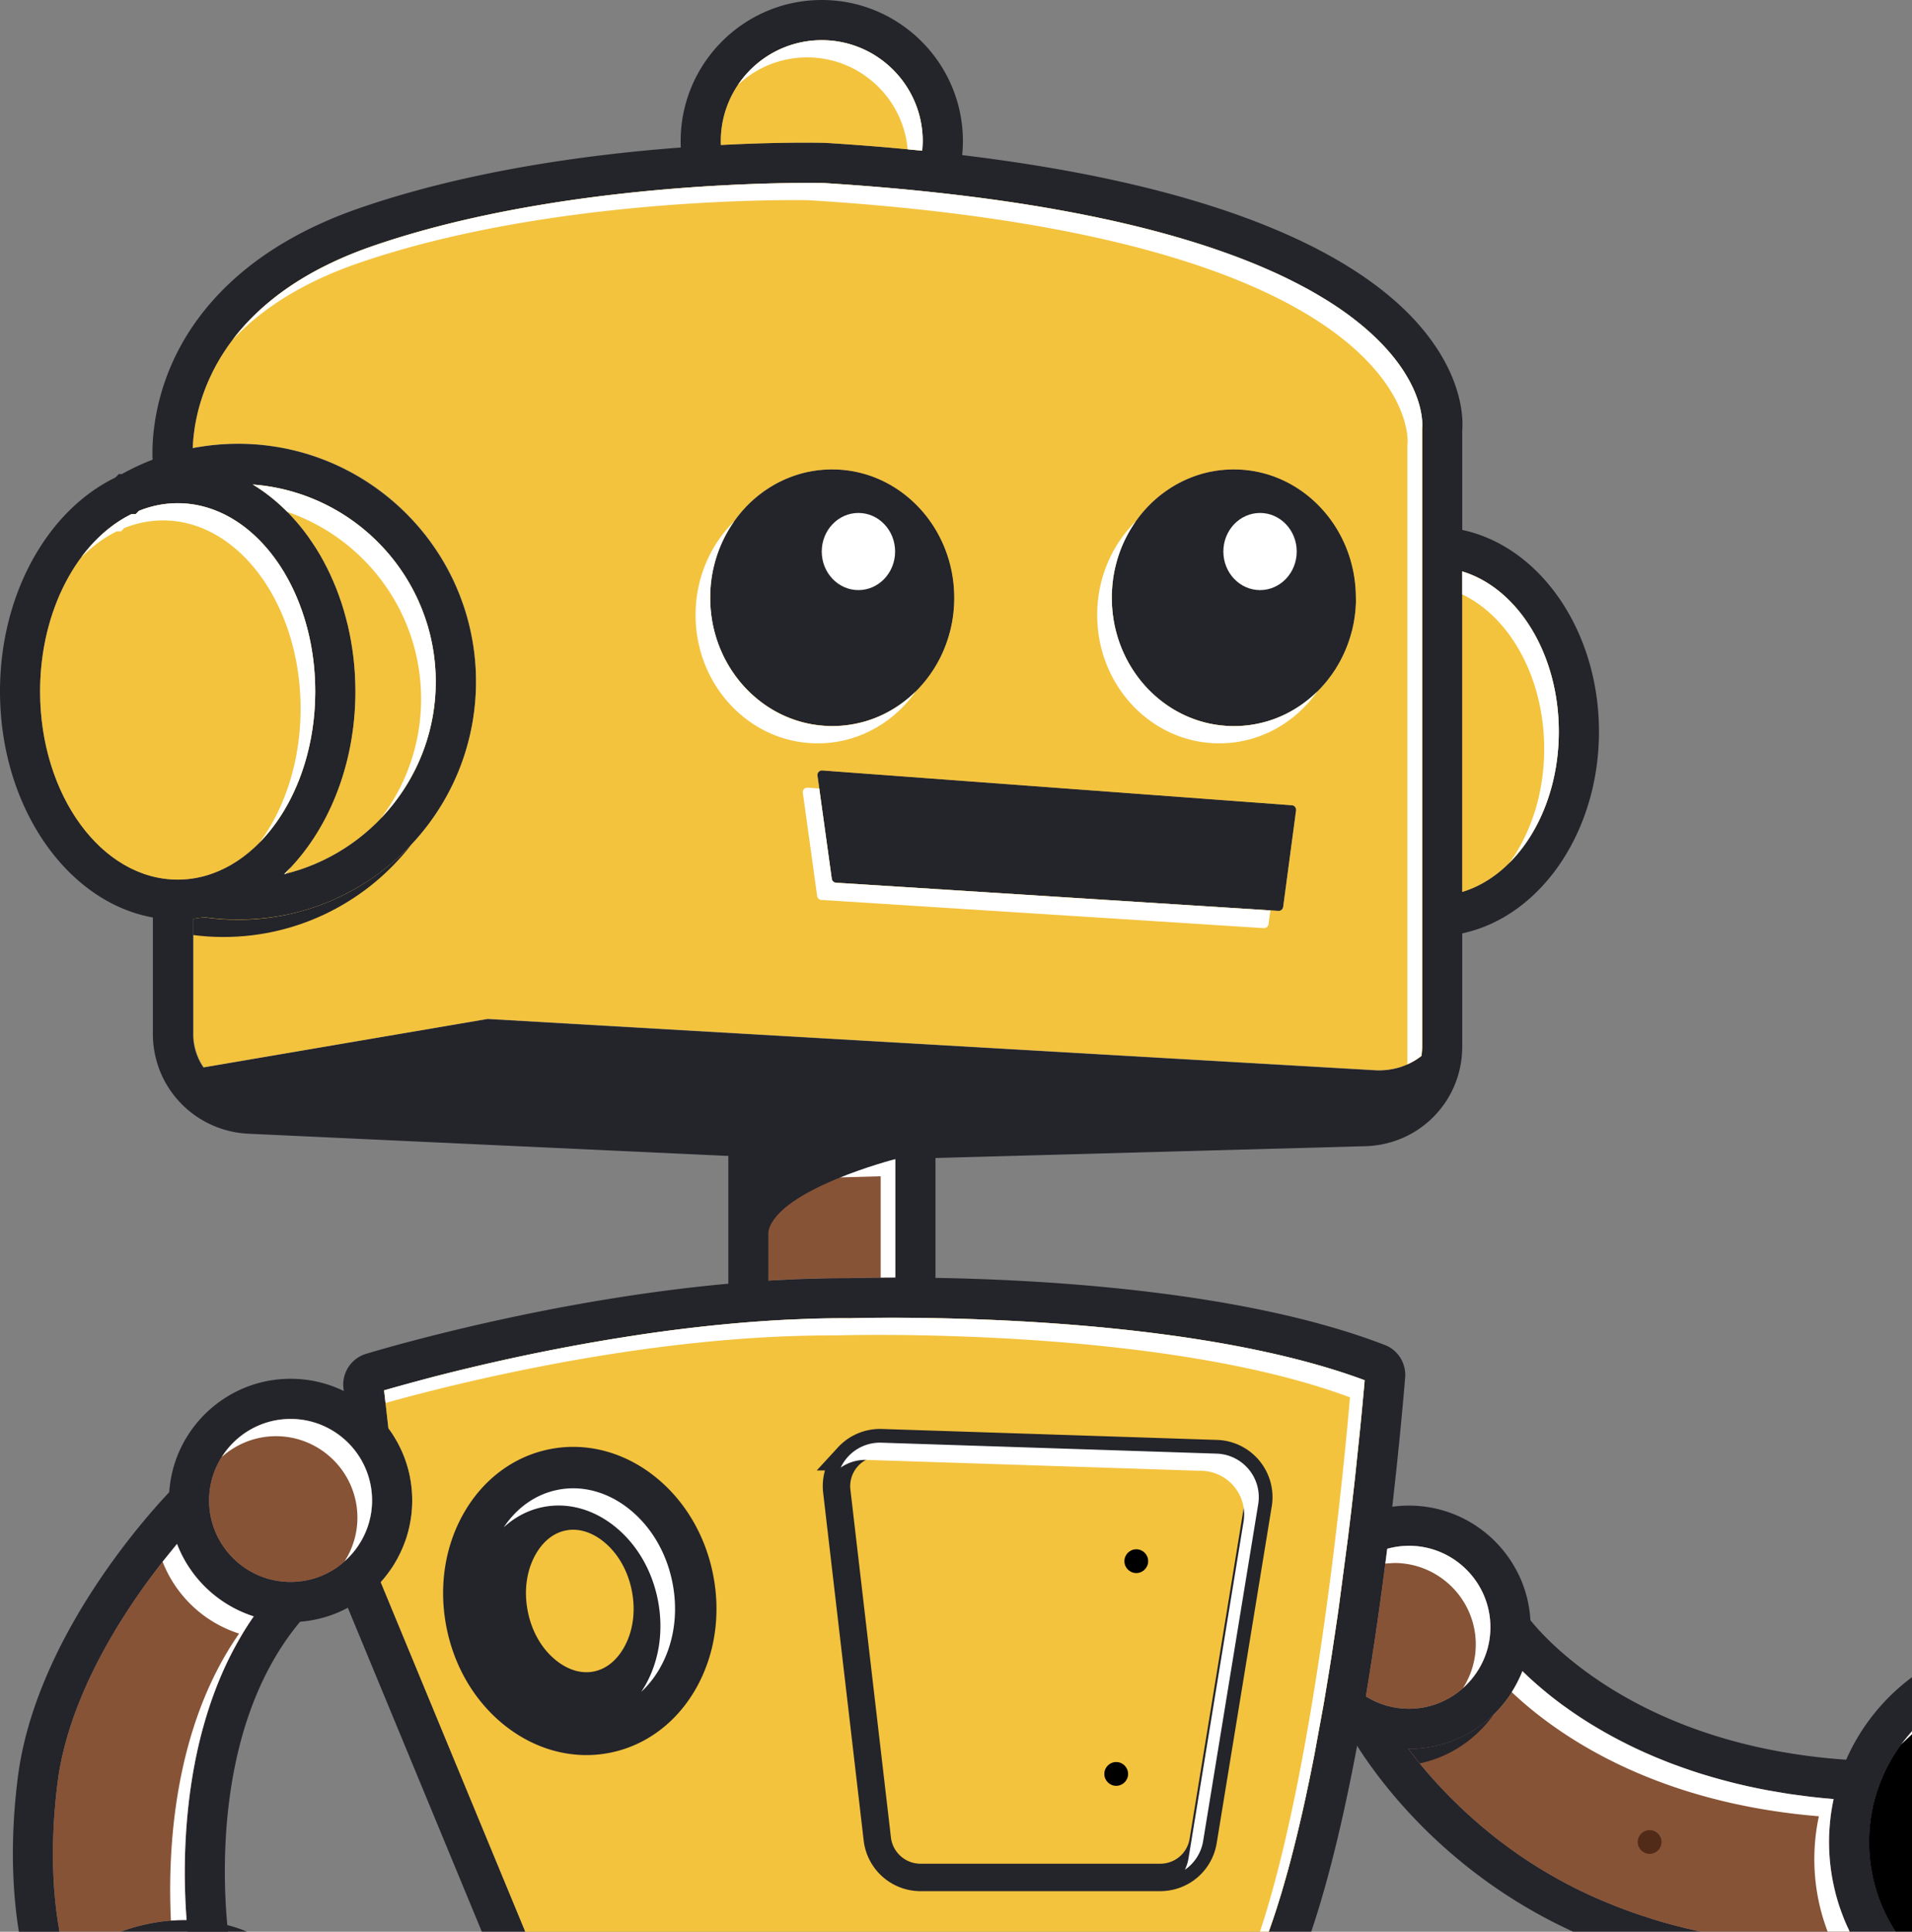 <svg xmlns="http://www.w3.org/2000/svg" xmlns:svg="http://www.w3.org/2000/svg" id="svg66" width="648.42" height="655.08" version="1.1"><rect width="100%" height="100%" fill="#808080" stroke="none"/><g id="g16" fill="#24242b"><path id="path2" d="M139.75 507l-.04-.75-.12-1.53c0-.1-.01-.19-.04-.29l-.19-1.59c-.01-.15-.04-.3-.07-.44-.2-1.32-.46-2.63-.8-3.9l-.41-1.47-.34-1.08-.53-1.53-.37-.94-.34-.84-.67-1.47-.56-1.13-.26-.49c-.12-.26-.27-.52-.41-.76l-.56-.95-.42-.71c-.59-.97-1.23-1.89-1.91-2.81v-.01l-.01-.01c-3.94-5.33-9.11-9.66-15.12-12.59-5.45-2.67-11.56-4.15-18.03-4.15-21.78 0-39.68 16.96-41.15 38.37-.08.95-.11 1.91-.11 2.87 0 5.2.97 10.16 2.74 14.74v.01c.27.72.57 1.44.9 2.15l.67 1.42a16.55 16.55 0 0 0 .53 1.02c.48.9.99 1.8 1.54 2.66a43.93 43.93 0 0 0 .89 1.33 56.78 56.78 0 0 0 1.62 2.21c.18.22.35.45.54.67.14.16.27.33.41.49s.27.33.42.48c.1.11.19.22.29.33.18.22.37.42.57.63.1.1.18.19.27.29a17.45 17.45 0 0 0 .74.76 66.58 66.58 0 0 0 1.48 1.42 51.06 51.06 0 0 0 1.58 1.35 7.68 7.68 0 0 0 .63.5 38.72 38.72 0 0 0 3.24 2.3l.74.46c.12.08.25.15.37.22.12.08.25.15.37.22.25.15.5.3.76.44a34.14 34.14 0 0 0 1.47.78c.26.14.53.26.79.4.1.04.18.08.27.12.05.03.1.05.15.07l1.25.56.35.15c.31.14.64.26.97.38.45.18.9.34 1.35.49.01.01.03.01.03.01l.82.29h.01a41.37 41.37 0 0 0 12.5 1.93c1.09 0 2.17-.04 3.23-.14h.01a40.75 40.75 0 0 0 16.17-4.73 41.28 41.28 0 0 0 11.14-8.7c.95-1.05 1.85-2.15 2.68-3.31.31-.41.61-.84.91-1.27.52-.76 1.01-1.54 1.46-2.33.18-.29.34-.59.5-.87a22.33 22.33 0 0 0 .61-1.19 1.24 1.24 0 0 0 .16-.3 21.58 21.58 0 0 0 .76-1.61c.23-.49.44-.98.63-1.49a4.35 4.35 0 0 0 .25-.63c.14-.33.26-.67.38-1.01.1-.25.18-.49.26-.75.14-.39.26-.79.37-1.18a12.06 12.06 0 0 0 .31-1.14c.05-.15.1-.29.12-.44.15-.54.27-1.09.38-1.65a3.88 3.88 0 0 0 .07-.33c.1-.44.18-.87.25-1.32.05-.29.11-.57.14-.87.2-1.28.33-2.59.39-3.9.04-.71.05-1.42.05-2.12.01-.58 0-1.2-.03-1.8zm-25.59 24.59c-1.16.8-2.37 1.52-3.65 2.12a15.33 15.33 0 0 1-1.23.56 26.13 26.13 0 0 1-2.34.87l-.41.12c-.71.22-1.43.41-2.17.56-.12.03-.26.05-.38.08-.42.08-.86.16-1.31.23-.44.07-.87.12-1.32.16-.46.05-.93.08-1.4.11a22.02 22.02 0 0 1-1.42.04c-15.23 0-27.62-12.39-27.62-27.64 0-.79.03-1.58.11-2.36.01-.19.03-.37.04-.54a27.31 27.31 0 0 1 .41-2.61c.03-.14.05-.29.1-.42a19.94 19.94 0 0 1 .52-2.02c.03-.1.07-.2.1-.3.03-.11.05-.2.1-.3.12-.37.25-.72.38-1.09.26-.69.54-1.38.86-2.04.19-.42.4-.83.61-1.23.15-.29.31-.57.48-.86a10.92 10.92 0 0 1 .71-1.14c.19-.31.4-.61.61-.91a16.24 16.24 0 0 1 1.08-1.43c.1-.11.19-.22.27-.34.35-.41.71-.82 1.08-1.21.03-.03.04-.04.05-.07a30.63 30.63 0 0 1 1.14-1.14l.04-.04c.26-.27.53-.52.82-.74.15-.14.3-.26.45-.4a9.24 9.24 0 0 1 .65-.52 17.09 17.09 0 0 1 .67-.52c.22-.18.45-.34.68-.49.19-.14.38-.26.57-.38.05-.04.11-.07.15-.1.14-.1.29-.18.42-.27l.82-.49c.03-.03.05-.04.08-.05.05-.03.1-.05.14-.08.04-.01.07-.04.11-.05.12-.07.26-.14.38-.2.1-.05.18-.1.26-.14.26-.14.53-.27.79-.41.29-.14.59-.26.87-.4.23-.11.46-.2.69-.3l.75-.29c.01 0 .04-.01.05-.01.04-.01.07-.03.11-.05.1-.04.19-.07.3-.1l.26-.1a3.32 3.32 0 0 1 .29-.1 3.32 3.32 0 0 1 .29-.1c.07-.03.14-.05.22-.07.46-.14.91-.27 1.38-.38.04-.01.1-.03.15-.04.15-.04.3-.08.45-.11.16-.04.34-.08.5-.11l.2-.04c.03-.01.05-.01.07-.01.3-.07.6-.12.9-.16.2-.04.42-.07.63-.1.05-.01.11-.01.18-.03.07-.01.12-.01.18-.03.12-.01.25-.03.37-.04.14-.01.27-.03.41-.04.1-.01.2-.03.3-.03a32.03 32.03 0 0 1 1.01-.07h.01c.46-.03.93-.04 1.4-.04 15.24 0 27.64 12.39 27.64 27.62 0 .48-.01.95-.04 1.42a2.31 2.31 0 0 1-.03.37c.01.01.01.01 0 .03.01.03.01.03 0 .04-.01.33-.04.65-.08.97-.01.14-.03.26-.04.38-.01.14-.03.27-.05.4-.03.3-.07.59-.12.87a.4.4 0 0 1-.03.15c-.01.12-.04.26-.07.38-.05.33-.12.64-.19.95 0 .04-.01.08-.03.12a15.87 15.87 0 0 1-.29 1.14c-.01.07-.03.12-.04.18a3.5 3.5 0 0 1-.14.46c-.01.08-.04.15-.07.23-.07.23-.15.45-.22.68a17.08 17.08 0 0 1-.5 1.36c-.01.03-.03.05-.03.08-.07.18-.14.35-.22.53a2.48 2.48 0 0 1-.2.44 5.79 5.79 0 0 1-.23.5c-.12.29-.27.56-.41.84-.04.08-.08.15-.12.23-.1.22-.2.42-.33.63-.11.2-.23.42-.37.63a48.74 48.74 0 0 1-.76 1.2c-.05.1-.12.2-.18.3-.2.3-.41.59-.64.87-.08.15-.19.3-.31.44a.64.64 0 0 1-.16.2c-.12.16-.25.33-.41.49-.19.26-.41.52-.64.78-.19.22-.39.44-.6.65-.39.44-.83.86-1.27 1.25-.34.33-.69.64-1.05.94-.25.2-.49.41-.75.6-.27.22-.56.44-.84.64a4.94 4.94 0 0 1-.58.44zm363.65 61.49c-9.65 0-19.02-3.4-26.4-9.57l8.73-10.45c4.94 4.13 11.21 6.4 17.67 6.4 15.24 0 27.64-12.4 27.64-27.64 0-15.23-12.4-27.62-27.64-27.62-3.8 0-7.48.76-10.91 2.24l-5.41-12.5c5.16-2.23 10.65-3.37 16.33-3.37 22.75 0 41.26 18.5 41.26 41.24-.01 22.76-18.52 41.27-41.27 41.27zm-229.72-60.33c-3-15.17-11.01-28.47-22.56-37.44-11.99-9.3-26.3-12.91-40.32-10.15-14.02 2.78-25.89 11.55-33.44 24.72-7.26 12.69-9.62 28.03-6.62 43.19s11.01 28.47 22.56 37.44c9.34 7.26 20.12 11.05 31.05 11.05a47.65 47.65 0 0 0 9.26-.91c14.02-2.76 25.89-11.54 33.42-24.71 7.29-12.7 9.65-28.03 6.65-43.19zm-24.37 33.04c-.5.89-1.05 1.73-1.61 2.55a7.58 7.58 0 0 0-.35.5 27.19 27.19 0 0 1-1.81 2.29c-.12.15-.26.3-.39.45-.49.56-.99 1.08-1.51 1.58-.19.19-.38.38-.59.56-.64.6-1.32 1.17-2 1.69a5.25 5.25 0 0 1-.49.37c-.75.56-1.53 1.06-2.32 1.54a19.97 19.97 0 0 1-1.35.75c-.44.23-.9.45-1.36.67-.34.15-.69.3-1.05.44l-.54.22c-.03.01-.07.03-.1.04a14.07 14.07 0 0 1-.98.33c-.1.04-.19.08-.29.1-.18.07-.37.14-.56.18-.04.01-.08.03-.12.03-.33.1-.64.19-.97.27-.42.11-.84.2-1.27.29-8.12 1.61-16.59-.61-23.82-6.24-7.67-5.95-13.01-14.93-15.05-25.25-2.04-10.34-.5-20.66 4.32-29.09.29-.49.57-.98.89-1.46.14-.22.27-.42.42-.63.37-.57.76-1.13 1.17-1.66l.34-.45c.04-.03.07-.05.1-.1.05-.08.12-.15.18-.23.1-.12.19-.25.3-.35.07-.1.15-.19.23-.29v-.01c.01-.01.03-.04.04-.05h.01c.12-.15.25-.29.37-.42.27-.31.54-.61.83-.9l.18-.18c.34-.35.68-.69 1.02-1.02a29.32 29.32 0 0 1 1.07-.95c.05-.05.11-.1.16-.14a6.45 6.45 0 0 0 .29-.25c.1-.09.19-.16.3-.23.12-.1.25-.19.37-.29.07-.07.15-.12.22-.19.2-.15.41-.31.63-.44a5.72 5.72 0 0 1 .3-.22c.19-.12.37-.26.56-.38.08-.05.16-.11.25-.15a2.69 2.69 0 0 1 .22-.14c.07-.05.15-.11.23-.15.08-.05.15-.11.23-.15 0 0 .01-.01.03-.01.03-.01.04-.03.07-.04.07-.04.14-.08.2-.12a24.51 24.51 0 0 1 .69-.4c.08-.04.18-.1.27-.15.2-.11.42-.22.63-.31a8.52 8.52 0 0 1 .68-.33c.01-.01.03-.03.04-.03.16-.08.33-.15.49-.22.11-.05.2-.11.3-.14.2-.1.41-.18.61-.24.04-.03.08-.04.12-.05.12-.05.26-.11.39-.15.15-.07.3-.12.45-.16.22-.1.45-.16.67-.23.14-.05.26-.1.39-.12.01-.01.03-.01.05-.01.29-.11.59-.19.87-.26.14-.04.27-.08.41-.11.15-.04.3-.08.45-.11.31-.08.61-.14.93-.2 1.73-.34 3.47-.5 5.22-.5 6.46 0 12.91 2.32 18.61 6.74 7.67 5.95 13.01 14.93 15.05 25.25 2.04 10.31.5 20.63-4.32 29.06z"/><path id="path4" d="M129.1 536.51l49.03 118.54H163.4l-45.44-109.84-3.2-7.72 12.58-5.22zm347.43-69.39c-.6 7.37-2.03 23.44-4.37 43.84l-1.7 14.23-.64 5.02-1.09 8.31-.44 3.23-.82 5.82-1.21 8.32-1.99 12.86-.75 4.59-.31 1.89v.03l-1.36 7.93-1.12 6.17-.49 2.66c-4.26 22.75-9.43 44.89-15.55 63.02h-14.42c1.04-2.85 2.04-5.84 3.02-8.95l.98-3.17c.22-.67.42-1.35.61-2.03l.6-2.06c1.58-5.45 3.08-11.18 4.51-17.12l1.12-4.74.44-1.89.76-3.41.46-2.1 1.2-5.64.54-2.67.71-3.51c.16-.89.34-1.76.52-2.64l2.97-16.21.67-3.88 1.28-7.76.93-5.8 1.44-9.57.56-3.79c0-.01 0-.04.01-.07l.49-3.46 3.06-23.21.19-1.57.57-4.64a38.82 38.82 0 0 1 .18-1.51 40.76 40.76 0 0 1 .18-1.5l.31-2.72c.01-.08.01-.15.03-.23l.48-4.24c.01-.07.03-.14.03-.22l.5-4.49 1.72-16.49.2-2.07.26-2.71.19-1.98.3-3.23a7.87 7.87 0 0 1 .07-.73l.1-1.14c.03-.24.04-.49.07-.72.03-.25.04-.48.07-.71l.2-2.41c-65.41-24.37-173.21-21.03-174.3-21l-.14.01h-.14l-1.7-.01c-4.22 0-8.47.07-12.71.22l-6.35.26a475.97 475.97 0 0 0-19.79 1.4l-3.98.38a548.93 548.93 0 0 0-26.22 3.26l-3.85.59-4.79.76c-18.99 3.08-36.18 6.76-49.92 10.05l-2.06.49-3.95.97-5.49 1.39-17.13 4.69h-.01l.49 4.29.95 8.54.01.01v.01l.2 1.85-13.54 1.52-1.8-15.99-.11-.99a10.9 10.9 0 0 1 7.71-11.66c11.81-3.53 64.33-18.46 122.82-23.77l13.62-1.05 3.62-.2 6.07-.3 9.38-.27c.93-.03 1.87-.04 2.79-.04l4.02-.03 1.65.01c.33-.01.94-.04 1.83-.05l5.69-.11 4.86-.04 3.08-.01 13.62.11c38.1.64 105.23 4.55 152.39 22.75 4.47 1.69 7.31 6.24 6.91 11.03zm-46.69 26.01c-4.18-5.09-10.37-8.13-16.96-8.35l-113.7-3.71a22.91 22.91 0 0 0-17.62 7.4c-4.52 4.92-6.67 11.54-5.9 18.17l13.74 117.91c1.35 11.56 11.14 20.28 22.79 20.28h81.27c11.29 0 20.81-8.09 22.64-19.23l18.66-114.21c1.07-6.51-.72-13.16-4.92-18.26zm-2.95 14.57c0 .79-.05 1.58-.19 2.37l-18.66 114.21c-.04.23-.08.45-.14.67-.01.03-.01.07-.01.1a1.37 1.37 0 0 1-.08.35c-.03.07-.04.14-.05.2a.4.4 0 0 1-.03.15l-.15.49c-.03.1-.05.19-.1.29-.03.07-.04.14-.07.2a.88.88 0 0 1-.05.15c-.03.12-.07.24-.12.35-.03.08-.07.18-.11.26-.04.15-.11.29-.18.44-.03.05-.05.11-.08.16l-.29.59-.3.57h-.01c-.08.15-.16.3-.26.44a.49.49 0 0 1-.07.11c-.18.29-.37.57-.59.86-.01.03-.03.04-.04.07-.1.12-.19.25-.29.35a8.06 8.06 0 0 1-.52.64 1.2 1.2 0 0 0-.11.12c-.11.11-.22.23-.34.34 0 0 0 .01-.01.03a7 7 0 0 1-.48.46s-.01.01-.03.01c-.01.03-.03.04-.04.05a4.81 4.81 0 0 1-.48.42s-.01 0-.03.01a7.68 7.68 0 0 1-.63.5c-.05.05-.11.1-.16.14-.07.04-.12.08-.18.14-.07.04-.12.08-.19.11-.05.05-.11.1-.16.12-.22.15-.44.29-.65.41a9.06 9.06 0 0 1-.68.38c-.2.11-.42.22-.63.31-.26.12-.53.23-.8.34a11.5 11.5 0 0 1-1.66.54c-.29.08-.57.15-.87.2-.15.03-.3.05-.45.08l-.82.11c-.27.03-.56.05-.83.07-.27.01-.54.03-.82.03h-81.27c-7.49 0-13.8-5.61-14.67-13.05l-13.74-117.91c-.07-.57-.1-1.16-.1-1.73 0-.27.01-.53.03-.79.01-.42.05-.84.12-1.27.01-.2.05-.4.1-.6a1.82 1.82 0 0 1 .1-.45 5.05 5.05 0 0 1 .12-.53 10.17 10.17 0 0 1 .3-1.04l.34-.89c0-.04.01-.08.04-.12l.12-.29c.04-.11.1-.22.15-.33.02-.05.04-.09.06-.13.1-.23.22-.45.34-.67.03-.05.07-.12.11-.18.08-.16.18-.31.27-.48.04-.08.1-.16.16-.25.05-.08.09-.15.15-.21.03-.04.05-.08.08-.12.01-.03.01-.04.03-.05.12-.18.25-.34.37-.5v-.01c.01-.01.01-.01.03-.01 0-.01.01-.04.04-.05.04-.05.07-.1.11-.14.04-.07.1-.12.14-.18 0-.01.01-.04.04-.05.05-.07.11-.14.16-.2.05-.07.11-.14.18-.2a1.74 1.74 0 0 1 .12-.14l.08-.08c.18-.19.35-.38.54-.56a10.85 10.85 0 0 1 .95-.86 1.3 1.3 0 0 1 .18-.15c.2-.16.41-.31.61-.46a16.31 16.31 0 0 1 1.36-.86 4.25 4.25 0 0 1 .6-.31 10.25 10.25 0 0 1 1.39-.61c.19-.08.4-.15.59-.22l.86-.25c.25-.07.49-.12.74-.18l.75-.14c.25-.04.5-.07.75-.1a15.56 15.56 0 0 1 1.54-.08h.48l113.7 3.72c4.24.14 8.23 2.1 10.92 5.37a25.03 25.03 0 0 1 .78 1.02 12.22 12.22 0 0 1 .44.71c.04.04.05.08.07.12.03 0 .03.01.01.03.1.15.19.31.27.48.15.25.27.49.38.74a7.77 7.77 0 0 1 .26.6c.1.2.18.42.25.63a22.96 22.96 0 0 1 .33.99c.05.19.11.38.15.57.08.33.15.65.2.97.07.41.12.83.16 1.25a13.06 13.06 0 0 1 .05 1.25c.02.03.02.04.02.04z"/><path id="path6" d="M247 385.49h13.62v55.92H247zm56.63.57h13.62v54.01h-13.62z"/><path id="path8" d="M282.35 393.64l-.25-.01-198-9.18a33.98 33.98 0 0 1-28.37-18.05c-2.54-4.83-3.88-10.27-3.88-15.73v-45.6h13.62v45.6c0 3.31.78 6.47 2.31 9.39 3.33 6.32 9.82 10.45 16.95 10.79l197.75 9.17 180.13-4.91c11.02-.31 19.65-9.18 19.65-20.19V145.1l.06-.44c.03-.34.94-11.06-10.87-24.94-18.74-22.02-67.29-49.89-192.15-57.65-3.6-.08-86.8-1.49-153.03 21.42-66.05 22.85-60.9 72.43-60.84 72.92l.05.81v6.65H51.86v-6.32c-.25-2.79-1.05-16.96 6.25-33.79 7.25-16.7 24.18-39.47 63.71-53.15 69.75-24.13 154.38-22.25 157.95-22.17l.25.01c131.02 8.13 182.5 38.96 202.62 63.39 13.82 16.78 13.53 30.82 13.25 34.04v209.01c0 18.44-14.45 33.29-32.89 33.8z"/><path id="path10" d="M120.49 231.78l-.03-.7-.08-2.07-.04-.6-.15-2.14-.11-1.2-.18-1.72-.1-.84-.11-.84-.25-1.8-.38-2.34-.42-2.27c0-.01 0-.04-.01-.05l-.14-.65-.52-2.38-1.39-5.22-.8-2.6-1.78-4.89-2.06-4.75-1.12-2.3-1.18-2.25-1.1-1.99c-.05-.07-.1-.14-.12-.2l-1.23-2.02-.08-.11-2.75-4.07-1.46-1.95-1.93-2.37-2.41-2.71-.33-.34-.76-.8-.72-.71c-.07-.05-.12-.11-.18-.16l-.29-.29-1.17-1.1c-.04-.03-.08-.07-.12-.1a1.2 1.2 0 0 1-.12-.11l-.23-.2-1.5-1.31-1.33-1.08-.94-.74-.54-.41c-.26-.22-.53-.41-.8-.6-.23-.18-.47-.33-.69-.48l-1.15-.8h-.03l-.35-.23-1.53-.97h-.03s0-.03-.01-.03c-6.25-3.76-13.07-6.18-20.25-6.96-1.72-.2-3.46-.3-5.22-.3-2.85 0-5.65.26-8.4.76-4.43.79-8.69 2.21-12.76 4.17h-.01C16.27 173.01 0 201.34 0 234.46c0 39.05 22.61 71.43 51.88 76.68a46.95 46.95 0 0 0 8.4.76c1.76 0 3.5-.1 5.22-.3l1.81-.23 1.77-.3h.03c10.12-1.92 19.44-7.08 27.28-14.64l.02-.01 1.05-1.05c.03-.01.04-.03.07-.05.08-.08.16-.16.23-.25l.49-.5c.01-.01.03-.04.04-.05s.03-.03.03-.04l.03-.03c.01-.01.03-.04.04-.05.25-.23.48-.48.69-.72l.12-.12a1.74 1.74 0 0 1 .12-.14c.29-.3.57-.61.84-.94.08-.08.15-.16.2-.25a4.36 4.36 0 0 0 .41-.46c.12-.15.25-.29.38-.45l1.47-1.81c.49-.61.95-1.24 1.43-1.88.12-.14.22-.29.33-.42.22-.3.44-.6.64-.91.01-.01.03-.04.03-.05.08-.12.18-.25.26-.37.44-.61.84-1.24 1.25-1.87.05-.08.11-.15.15-.22.25-.38.49-.76.72-1.16.72-1.14 1.4-2.33 2.07-3.53.39-.69.78-1.42 1.14-2.14.26-.5.52-1.02.76-1.54.61-1.25 1.2-2.53 1.74-3.83 1.1-2.59 2.11-5.28 2.98-8.04.18-.53.33-1.06.49-1.59.05-.16.1-.34.14-.5l.75-2.7c.29-1.08.53-2.15.78-3.26 0-.03.01-.04.01-.07.11-.48.2-.98.3-1.46.12-.56.23-1.12.33-1.69a87.51 87.51 0 0 0 .54-3.24l.22-1.57a42.38 42.38 0 0 0 .25-1.97c.07-.56.12-1.13.18-1.7.07-.72.12-1.46.18-2.19l.08-1.24c.03-.4.05-.8.07-1.2.03-.57.04-1.13.05-1.7l.04-1.27.01-1.74-.05-2.68zm-13.96 10.8c0 .08-.01.16-.03.24-.03.42-.07.84-.12 1.27l-.08.65c-.01.19-.04.38-.07.57 0 .1-.01.18-.04.27l-.23 1.72a27.75 27.75 0 0 1-.25 1.55l-.2 1.13a24.18 24.18 0 0 1-.29 1.48c-.11.6-.25 1.2-.38 1.8-.11.52-.23 1.05-.37 1.57 0 .03-.01.05-.01.08-.01.04-.03.08-.04.12l-.34 1.35-.46 1.62c-.03.11-.05.22-.08.31-.03.07-.04.14-.07.2-.37 1.23-.76 2.45-1.18 3.64-.15.44-.31.87-.48 1.29-.01.04-.03.07-.03.1l-.53 1.36-.53 1.29c-.18.45-.37.89-.57 1.32a30.97 30.97 0 0 1-.6 1.31c-.45.97-.91 1.91-1.4 2.82-.12.25-.25.49-.38.72a61.63 61.63 0 0 1-1.53 2.66c-.23.4-.48.79-.72 1.17l-1.27 1.92c-.07.1-.14.19-.19.29l-.56.78-.76 1.03a39.98 39.98 0 0 1-.95 1.23c-.05.08-.12.16-.18.23-.15.19-.29.35-.44.53l-1.18 1.4-.34.38c-.17.2-.34.38-.51.55l-1.06 1.12c-.76.79-1.55 1.54-2.37 2.26-.2.19-.41.37-.63.54a6.53 6.53 0 0 1-.64.54c-.31.29-.64.55-.97.79-.33.26-.65.52-.99.75a18.87 18.87 0 0 1-.99.72 38.8 38.8 0 0 1-6.28 3.64c-.31.15-.64.3-.97.44-.2.1-.41.18-.63.26-.45.19-.91.37-1.38.53-.12.05-.23.1-.35.14-.25.08-.48.16-.72.25-.11.03-.22.07-.31.1l-1.09.33c-.14.04-.3.1-.45.14-.05.01-.12.03-.19.04a22.1 22.1 0 0 1-.87.22c-.99.24-2 .44-3.01.57-.46.07-.93.12-1.39.18-.3.04-.6.07-.9.08-.3.03-.59.04-.89.05a27.04 27.04 0 0 1-1.8.05c-25.73 0-46.66-28.63-46.66-63.83 0-.87.01-1.73.04-2.59.01-.78.05-1.55.1-2.32a20.6 20.6 0 0 1 .05-.83c.03-.56.08-1.1.12-1.65a1.43 1.43 0 0 1 .03-.29c.05-.71.12-1.43.22-2.12.03-.27.05-.54.1-.83.08-.68.16-1.36.27-2.02.11-.82.25-1.62.4-2.44.14-.8.29-1.61.46-2.4.33-1.59.69-3.15 1.12-4.67l.56-1.95a64.35 64.35 0 0 1 .82-2.57 51.52 51.52 0 0 1 .78-2.19l.84-2.14c.27-.7.57-1.39.87-2.07a77.93 77.93 0 0 1 .97-2.07c.33-.68.65-1.33 1.01-1.99.26-.5.53-1.02.82-1.51.01-.03.03-.05.04-.07.07-.11.14-.23.2-.35 0-.03.01-.04.03-.05.37-.67.76-1.32 1.17-1.98a31.22 31.22 0 0 1 1.06-1.66l1.12-1.65a25.53 25.53 0 0 1 .69-.94 2.14 2.14 0 0 0 .19-.26c.14-.19.29-.38.42-.57l.04-.04c.1-.11.18-.22.26-.33.68-.87 1.36-1.72 2.08-2.52l.72-.8.08-.08c.07-.08.15-.18.23-.26l.76-.8c.34-.35.68-.71 1.04-1.04.16-.16.34-.33.52-.49.05-.05.12-.12.19-.18.27-.26.54-.52.83-.76.04-.04.1-.08.15-.14.11-.1.2-.19.31-.27a15.02 15.02 0 0 1 .97-.82c.1-.08.18-.15.27-.23.23-.19.48-.38.71-.56.12-.1.25-.19.35-.27l.31-.23c.14-.11.29-.22.42-.33a27.53 27.53 0 0 1 1.42-.98c.03-.03.07-.05.11-.08.07-.05.15-.11.23-.15a26.91 26.91 0 0 1 1.13-.72c.01-.01.04-.03.05-.03.54-.34 1.09-.65 1.65-.95.15-.1.31-.18.46-.26.39-.22.75-.42 1.16-.61l.05-.01c.83-.41 1.63-.78 2.48-1.09h.01l.01-.01c2.08-.84 4.22-1.5 6.42-1.92.53-.11 1.04-.2 1.57-.27.1-.01.19-.03.29-.04.37-.07.76-.11 1.13-.15.05 0 .11-.01.16-.01.19-.03.37-.04.56-.05a30.1 30.1 0 0 1 3.02-.14c25.73 0 46.66 28.63 46.66 63.81 0 .65-.01 1.31-.03 1.96l-.05 1.77-.04.78a34.52 34.52 0 0 1-.05 1.04c-.01.33-.04.64-.07.97l-.14 1.61zm383 74.83l-.94-13.59c22.46-1.55 40.05-26.02 40.05-55.71 0-29.68-17.59-54.15-40.05-55.7l.94-13.59c29.57 2.04 52.73 32.47 52.73 69.28 0 36.83-23.16 67.27-52.73 69.31z"/><path id="path12" d="M80.68 311.91a81.54 81.54 0 0 1-12.83-1.01l1.07-6.68-.01-6.85h.56l.54.09a67.4 67.4 0 0 0 10.68.84c37 0 67.09-30.1 67.09-67.09 0-37-30.1-67.09-67.09-67.09-11.7 0-23.19 3.06-33.3 8.85l-1.35 1.39-2.92.02-.05-6.91-4.77-4.67 2-2.05h1.06c11.99-6.7 25.55-10.23 39.34-10.23 44.51 0 80.71 36.21 80.71 80.71-.02 44.47-36.23 80.68-80.73 80.68zm408.38 35.02v7.98c0 14.63-11.65 26.59-26.27 27l-180.38 4.92-198-9.18c-9.89-.46-18.33-6.2-22.66-14.42l103.53-17.65 300.94 17.39c7.86.45 15.61-2.94 20.08-9.43 1.37-2 2.42-4.23 2.76-6.61z"/><ellipse id="ellipse14" cx="282.26" cy="202.7" rx="41.41" ry="43.54"/></g><ellipse id="ellipse18" cx="291.12" cy="187.03" fill="#fff" rx="12.44" ry="13.08"/><ellipse id="ellipse20" cx="418.46" cy="202.7" fill="#24242b" rx="41.41" ry="43.54"/><ellipse id="ellipse22" cx="427.32" cy="187.03" fill="#fff" rx="12.44" ry="13.08"/><g id="g30" fill="#24242b"><path id="path24" d="M278.87 261.26l159.26 11.8a1.54 1.54 0 0 1 1.41 1.74l-4.39 32.76c-.11.8-.82 1.38-1.62 1.33l-150.02-9.56c-.73-.05-1.33-.6-1.43-1.33l-4.85-35c-.13-.96.66-1.81 1.64-1.74zM324.91 60.3l-13.16-3.52c.78-2.9 1.17-5.9 1.17-8.92 0-18.88-15.36-34.24-34.24-34.24s-34.24 15.36-34.24 34.24c0 2.42.25 4.82.74 7.11l-13.32 2.84c-.69-3.22-1.03-6.57-1.03-9.95C230.83 21.47 252.3 0 278.69 0s47.86 21.47 47.86 47.86a48.66 48.66 0 0 1-1.64 12.44zm251.91 594.75h-43.34c-42.09-19.25-64.97-49.96-73.24-63.02-1.1-1.73-1.95-3.13-2.55-4.18v-.01c-.6-1.06-.95-1.74-1.06-1.95l5.22-2.68 6.89-3.54c.08.15 2.93 5.54 8.87 13.42.59.78 1.18 1.57 1.85 2.38a11.04 11.04 0 0 0 .31.41l1.17 1.46a177.47 177.47 0 0 0 3.88 4.62 104.7 104.7 0 0 0 2.74 3.06l1.7 1.81 1.61 1.68c3.36 3.45 7.14 7.01 11.33 10.58l1.74 1.46a140.19 140.19 0 0 0 7.55 5.87 72.08 72.08 0 0 0 1.77 1.28c2.23 1.61 4.58 3.17 7.01 4.71l2.6 1.62c.71.44 1.43.87 2.17 1.29.16.11.34.2.52.3l2.26 1.29c4.77 2.68 9.86 5.2 15.27 7.5 1.73.74 3.45 1.43 5.15 2.1a208.08 208.08 0 0 0 7.6 2.78l4.97 1.61c4.82 1.48 9.53 2.72 14.1 3.73l1.91.42zm53.46-44.42c-88.19-4.2-122.25-52.91-123.65-54.99l11.27-7.65-5.63 3.83 5.62-3.84c.31.45 32.06 45.19 113.05 49.05z"/><path id="path26" d="M626.1 596.74a67.82 67.82 0 0 0-4.3 13.33l-.93 5.37-.46 4.79a11.21 11.21 0 0 0-.05.83l-.1 3.58a57.07 57.07 0 0 0 .03 1.85l.04.87c-.01.05-.01.12 0 .18l.07 1.36.19 2.49.57 4.4 1.36 6.44 1.32 4.44 1.39 3.77a50.58 50.58 0 0 0 1.72 3.92l.33.67h15.6c-5.68-8.76-8.99-19.2-8.99-30.4 0-.91.03-1.84.07-2.74l.08-1.36c.1-1.36.25-2.7.44-4.03l.39-2.3a12.13 12.13 0 0 1 .16-.83c.05-.3.12-.6.19-.9l.22-.94c.07-.29.14-.59.22-.87.08-.34.18-.67.27-1.01.08-.3.16-.6.26-.9a41.2 41.2 0 0 1 .45-1.47l.35-1.03.31-.87a32.01 32.01 0 0 1 .48-1.25 7.44 7.44 0 0 0 .2-.5c.14-.34.27-.68.42-1.01 1.57-3.68 3.53-7.14 5.82-10.37a19.99 19.99 0 0 1 .59-.78c0-.01.01-.01.01-.03l.78-1.02c.04-.05.07-.11.12-.16.01-.03.04-.04.07-.07.01-.04.04-.07.05-.1.27-.35.56-.7.84-1.05.04-.04.07-.08.11-.11l1.05-1.23c.05-.08.14-.16.2-.25.08-.1.16-.19.26-.29l.12-.12v-18.28c-9.67 7.19-17.42 16.82-22.32 27.98zM103.62 547.8l-1.83 2.14h-.01c-28.22 33.78-26.41 84.68-24.69 102.88l.23 2.23H63.63l-.35-3.95v-.01l-.19-2.7-.1-1.61-.11-2.29-.04-.93-.12-4-.04-2.87v-4.28l.08-3.92.15-3.75c.03-.57.05-1.16.1-1.74.44-7.79 1.36-16.32 3.06-25.09a60.46 60.46 0 0 1 .42-2.11c.37-1.82.79-3.66 1.23-5.5a86.02 86.02 0 0 1 .74-2.87c.02-.06.03-.12.05-.19l.65-2.39a12.45 12.45 0 0 1 .09-.31l.84-2.87.93-2.89c.31-.97.64-1.92.98-2.87l.99-2.7c.01-.05.04-.12.07-.18a67.55 67.55 0 0 1 1.12-2.86l.37-.87.84-1.96c.3-.71.61-1.42.94-2.12.11-.24.22-.48.34-.71l1.35-2.81c.46-.93.94-1.85 1.44-2.78.1-.18.19-.37.3-.55.33-.61.65-1.23 1.01-1.82l.29-.52 1.53-2.57c.54-.9 1.12-1.8 1.69-2.68l1.77-2.63h.01v-.01c2.25-3.24 4.71-6.39 7.41-9.4zm-34.71-34.16c-.12.12-3.69 3.73-8.88 9.92v.01l-1.16 1.39-1.21 1.47c-.04.05-.08.12-.15.18l-.94 1.17-.46.59-.5.63-.9 1.16c-2 2.57-4.14 5.42-6.32 8.47l-2.15 3.08-2.18 3.23-1.48 2.29-.68 1.06-1.09 1.72-1.08 1.76a41.7 41.7 0 0 0-.95 1.59c-.76 1.25-1.5 2.53-2.23 3.83-.67 1.17-1.32 2.37-1.97 3.57-1.05 1.96-2.07 3.95-3.06 5.98l-.79 1.62c-1.63 3.46-3.17 7.01-4.56 10.64l-.74 1.98a62.43 62.43 0 0 0-.74 2.06c0 .01-.01.03-.01.04-.25.69-.48 1.4-.71 2.11a113.77 113.77 0 0 0-2.81 10.11c-.11.45-.2.91-.3 1.36-.42 1.95-.78 3.91-1.06 5.87l-.3 2.17c-1.1 8.83-1.55 16.86-1.55 24.08l.03 2.94a161.21 161.21 0 0 0 .37 8.59l.22 2.64c.07.86.15 1.7.25 2.53l.16 1.47c.04.41.1.83.15 1.23.03.25.05.48.1.72a29.68 29.68 0 0 0 .18 1.36l.34 2.25.35 2.15c.03.14.04.27.07.41H6.4c-2.08-12.95-3.09-30.4-.39-52.07 5.79-46.34 42.52-87.62 51.43-97.03l1.89-1.95z"/><path id="path28" d="M77.08 652.81c-4.33-1.12-8.98-1.72-13.8-1.73h-.01c-.1 0-.19 0-.27.01l-.72.01c-.44 0-.87 0-1.31.03-.72.01-1.46.05-2.21.11-.27.01-.53.03-.8.05-.6.05-1.21.11-1.81.18a46.38 46.38 0 0 0-2.33.3c-.64.1-1.31.2-1.96.33-.27.04-.54.1-.83.15-.33.05-.65.12-.99.2-.54.11-1.1.23-1.66.37-1.31.3-2.62.65-3.92 1.05-1.2.37-2.37.75-3.53 1.17h42.8a49.89 49.89 0 0 0-6.65-2.23z"/></g><path id="path1732" d="m 60.25,298.29 c 25.73,0 46.66,-28.63 46.66,-63.82 0,-35.19 -20.93,-63.82 -46.66,-63.82 -4.57,0 -8.98,0.92 -13.16,2.6 l -1.06,1.09 -1.42,0.01 c -18.05,8.82 -31.01,32.43 -31.01,60.12 -0.01,35.19 20.92,63.82 46.65,63.82 z" style="fill:#f3c33e;fill-opacity:1"/><path id="path1730" d="m 648.42,587.07 v 67.98 h -5.56 c -5.68,-8.76 -8.99,-19.2 -8.99,-30.4 0,-0.91 0.03,-1.84 0.07,-2.74 l 0.08,-1.36 c 0.1,-1.36 0.25,-2.7 0.44,-4.03 l 0.39,-2.3 a 12.13,12.13 0 0 1 0.16,-0.83 c 0.05,-0.3 0.12,-0.6 0.19,-0.9 l 0.22,-0.94 c 0.07,-0.29 0.14,-0.59 0.22,-0.87 0.08,-0.34 0.18,-0.67 0.27,-1.01 0.08,-0.3 0.16,-0.6 0.26,-0.9 a 41.2,41.2 0 0 1 0.45,-1.47 l 0.35,-1.03 0.31,-0.87 a 32.01,32.01 0 0 1 0.48,-1.25 7.44,7.44 0 0 0 0.2,-0.5 c 0.14,-0.34 0.27,-0.68 0.42,-1.01 1.57,-3.68 3.53,-7.14 5.82,-10.37 0.19,-0.26 0.38,-0.52 0.59,-0.78 0,-0.01 0.01,-0.01 0.01,-0.03 l 0.78,-1.02 c 0.04,-0.05 0.07,-0.11 0.12,-0.16 0.03,-0.05 0.08,-0.11 0.12,-0.16 0.27,-0.35 0.56,-0.7 0.84,-1.05 0.37,-0.45 0.75,-0.9 1.16,-1.33 0.05,-0.08 0.14,-0.16 0.2,-0.25 0.08,-0.1 0.16,-0.19 0.26,-0.29 z"/><path id="path1728" d="m 279.75,48.45 0.25,0.01 a 824.85,824.85 0 0 1 32.75,2.66 l 0.17,-3.25 c 0,-18.88 -15.36,-34.24 -34.24,-34.24 -18.88,0 -34.24,15.36 -34.24,34.24 0,0.44 0.02,0.87 0.03,1.31 20.25,-1.07 33.89,-0.77 35.28,-0.73 z" style="fill:#f3c33e;fill-opacity:1"/><path id="path1726" d="m 416.1,625.6 c -1.83,11.14 -11.35,19.23 -22.64,19.23 h -81.27 c -11.65,0 -21.44,-8.72 -22.79,-20.28 L 275.66,506.64 c -0.78,-6.63 1.38,-13.25 5.9,-18.17 4.52,-4.92 10.96,-7.61 17.62,-7.4 l 113.7,3.71 c 6.59,0.22 12.78,3.26 16.96,8.35 4.2,5.11 5.99,11.75 4.92,18.27 z"/><path id="path1724" d="m 241.46,575.94 c -7.53,13.17 -19.41,21.94 -33.42,24.71 a 47.65,47.65 0 0 1 -9.26,0.91 c -10.94,0 -21.71,-3.79 -31.05,-11.05 -11.55,-8.98 -19.56,-22.28 -22.56,-37.44 -3,-15.16 -0.64,-30.5 6.62,-43.19 7.55,-13.17 19.42,-21.94 33.44,-24.72 14.02,-2.76 28.33,0.84 40.32,10.15 11.55,8.98 19.56,22.27 22.56,37.44 2.98,15.16 0.62,30.49 -6.65,43.19 z"/><path id="path1722" d="m 288.49,447.03 -0.14,0.01 h -0.14 l -1.7,-0.01 c -4.22,0 -8.47,0.07 -12.71,0.22 l -6.35,0.26 a 475.97,475.97 0 0 0 -19.79,1.4 l -3.98,0.38 a 548.93,548.93 0 0 0 -26.22,3.26 l -3.85,0.59 -4.79,0.76 c -18.99,3.08 -36.18,6.76 -49.92,10.05 l -2.06,0.49 -3.95,0.97 -5.49,1.39 -17.13,4.69 0.48,4.29 0.97,8.55 v 0.01 c 0.68,0.91 1.32,1.84 1.91,2.81 0.15,0.23 0.29,0.46 0.42,0.71 0.19,0.31 0.38,0.63 0.56,0.95 0.14,0.25 0.29,0.5 0.41,0.76 0.1,0.16 0.18,0.33 0.26,0.49 l 0.56,1.13 0.67,1.47 0.34,0.84 a 12.19,12.19 0 0 1 0.37,0.94 25.05,25.05 0 0 1 0.53,1.53 27.49,27.49 0 0 1 0.34,1.08 22.66,22.66 0 0 1 0.41,1.47 c 0.34,1.27 0.6,2.57 0.8,3.9 a 5.78,5.78 0 0 1 0.07,0.44 c 0.08,0.53 0.15,1.06 0.19,1.59 0.03,0.1 0.04,0.19 0.04,0.29 a 24.95,24.95 0 0 1 0.12,1.53 l 0.04,0.75 c 0.03,0.6 0.04,1.21 0.04,1.81 0,0.71 -0.01,1.42 -0.05,2.12 -0.07,1.31 -0.19,2.61 -0.39,3.9 -0.03,0.3 -0.08,0.59 -0.14,0.87 -0.07,0.45 -0.15,0.89 -0.25,1.32 -0.01,0.11 -0.04,0.22 -0.07,0.33 a 23.19,23.19 0 0 1 -0.38,1.65 c -0.03,0.15 -0.07,0.29 -0.12,0.44 a 12.06,12.06 0 0 1 -0.31,1.14 16.13,16.13 0 0 1 -0.37,1.18 c -0.08,0.26 -0.16,0.5 -0.26,0.75 -0.12,0.34 -0.25,0.68 -0.38,1.01 -0.07,0.22 -0.15,0.42 -0.25,0.63 a 18.95,18.95 0 0 1 -0.63,1.49 23.64,23.64 0 0 1 -0.76,1.61 c -0.04,0.11 -0.1,0.2 -0.16,0.3 -0.19,0.4 -0.4,0.79 -0.61,1.19 -0.16,0.29 -0.33,0.59 -0.5,0.87 -0.45,0.79 -0.94,1.57 -1.46,2.33 l -0.91,1.27 c -0.83,1.16 -1.73,2.26 -2.68,3.31 l 49.03,118.54 h 252.13 c 1.04,-2.85 2.04,-5.84 3.02,-8.95 l 0.98,-3.17 c 0.22,-0.67 0.42,-1.35 0.61,-2.03 l 0.6,-2.06 c 1.58,-5.45 3.08,-11.18 4.51,-17.12 l 1.12,-4.74 0.44,-1.89 0.76,-3.41 0.46,-2.1 1.2,-5.64 0.54,-2.67 0.71,-3.51 c 0.16,-0.89 0.34,-1.76 0.52,-2.64 l 2.97,-16.21 0.67,-3.88 1.28,-7.76 0.93,-5.8 1.44,-9.57 0.56,-3.79 c 0,-0.01 0,-0.04 0.01,-0.07 l 0.49,-3.46 3.06,-23.21 0.19,-1.57 0.57,-4.64 a 38.82,38.82 0 0 1 0.18,-1.51 40.76,40.76 0 0 1 0.18,-1.5 l 0.31,-2.72 c 0.01,-0.08 0.01,-0.15 0.03,-0.23 l 0.48,-4.24 c 0.01,-0.07 0.03,-0.14 0.03,-0.22 l 0.5,-4.49 1.72,-16.49 0.2,-2.07 0.26,-2.71 0.19,-1.98 0.3,-3.23 a 7.87,7.87 0 0 1 0.07,-0.73 l 0.1,-1.14 c 0.03,-0.24 0.04,-0.49 0.07,-0.72 0.03,-0.25 0.04,-0.48 0.07,-0.71 l 0.2,-2.41 C 397.38,443.67 289.58,447.01 288.49,447.03 Z" style="fill:#f3c33e;fill-opacity:1"/><path id="path1720" d="m 180.25,574.38 c 7.24,5.62 15.7,7.84 23.82,6.23 8.12,-1.6 15.11,-6.87 19.66,-14.82 4.82,-8.42 6.36,-18.75 4.32,-29.09 -2.04,-10.33 -7.39,-19.3 -15.05,-25.26 -5.7,-4.43 -12.15,-6.74 -18.61,-6.74 a 26.98,26.98 0 0 0 -5.21,0.51 c -8.12,1.6 -15.11,6.87 -19.66,14.82 -4.82,8.42 -6.36,18.75 -4.32,29.09 2.03,10.33 7.38,19.3 15.05,25.26 z" style="fill:#f3c33e;fill-opacity:1;stroke:#24242b;stroke-opacity:1;stroke-width:28.1;stroke-miterlimit:1.3;stroke-dasharray:none;paint-order:stroke markers fill"/><path id="path32" d="m 297.52,623.61 c 0.87,7.44 7.17,13.05 14.66,13.05 h 81.28 c 7.27,0 13.4,-5.21 14.57,-12.38 l 18.67,-114.2 c 0.69,-4.19 -0.47,-8.48 -3.17,-11.76 a 14.78,14.78 0 0 0 -10.92,-5.38 l -113.69,-3.71 c -0.16,-0.01 -0.32,-0.01 -0.48,-0.01 -4.12,0 -8.06,1.72 -10.86,4.77 a 14.75,14.75 0 0 0 -3.8,11.7 z" style="fill:#f3c33e;fill-opacity:1;stroke:#24242b;stroke-opacity:1;stroke-width:9.3;stroke-miterlimit:4;stroke-dasharray:none;paint-order:stroke markers fill"/><path id="path34" fill="#875336" d="M470.45 525.22c-1.94 15.52-4.34 32.7-7.25 50.03 4.35 2.72 9.41 4.21 14.61 4.21 15.24 0 27.64-12.4 27.64-27.64 0-15.23-12.4-27.62-27.64-27.62-2.52 0-4.98.36-7.36 1.02z"/><path id="path36" fill="#f3c33e" d="M380.3 185.75c-.01.05-.04.11-.05.16 0-.01 0-.04.03-.05l.04-.11zm-1.36 3.92l-.04.16a.68.68 0 0 1 .07-.2c.01-.04.03-.08.03-.12a.64.64 0 0 0-.06.16zm-.58 2.16l-.1.41c-.01.04-.03.1-.03.15l.14-.56.48-1.81-.49 1.81zm-.45 2.01c0 .03-.01.07-.01.1.01-.03.01-.07.03-.1zm-.48 14.79l.04.27a.11.11 0 0 1 0-.08c-.03-.06-.03-.12-.04-.19zm.19 1.23l-.14-.89.04.38.11.64c-.01-.03-.02-.08-.01-.13zm-.19-13.03c-.01.08-.03.16-.03.25-.01.01-.01.03-.01.05.04-.1.05-.22.05-.34-.01.01-.01.02-.01.04zm-.18 10.09c0 .22.03.42.05.64.01.16.03.34.07.5l-.12-1.14zm-.12-6.91c-.01.1-.01.19-.01.29-.01.1-.01.19-.01.29l.04-.57h-.02zm-.03.78h-.01l-.04 1.92.04 1.96h.01l-.04-1.96.04-1.92zm.22-3.04s-.01.01 0 .03c0-.01.01-.01.01-.04zm-.05.48v.03c.01-.01.01-.03.01-.04zm-.09 7.8c-.01-.03-.03-.07-.01-.1a3.73 3.73 0 0 0 .04.57c0 .01 0 .03.01.04l-.04-.51zm-.02-.19a.34.34 0 0 0 .01.1c-.01-.05-.01-.12-.01-.18zm-.07-1.11v.03c0-.02.01-.02.01-.02h-.01zM244.1 185.75c-.01.05-.04.11-.05.16 0-.01 0-.04.03-.05l.04-.11zm-1.36 3.92l-.04.16a.68.68 0 0 1 .07-.2c.01-.04.03-.08.03-.12-.04.06-.05.11-.06.16zm-.59 2.16l-.1.41c-.01.04-.03.1-.03.15l.14-.56.48-1.81-.49 1.81zm-.45 2.01c0 .03-.01.07-.01.1.01-.03.01-.07.03-.1zm-.48 14.79l.04.27a.11.11 0 0 1 0-.08c-.02-.06-.02-.12-.04-.19zm.2 1.23l-.14-.89.04.38.11.64c-.01-.03-.03-.08-.01-.13zm-.2-13.03c-.01.08-.03.16-.03.25-.01.01-.01.03-.01.05.04-.1.05-.22.05-.34-.01.01-.01.02-.01.04zm-.17 10.09c0 .22.03.42.05.64.01.16.03.34.07.5l-.12-1.14zm-.13-6.91c-.01.1-.01.19-.01.29-.01.1-.01.19-.01.29l.04-.57h-.02zm-.02.78h-.01l-.04 1.92.04 1.96h.01l-.04-1.96.04-1.92zm.22-3.04s-.01.01 0 .03c0-.01.01-.01.01-.04zm-.06.48v.03c.01-.01.01-.03.01-.04zm-.08 7.8c-.01-.03-.03-.07-.01-.1a3.73 3.73 0 0 0 .04.57c0 .01 0 .03.01.04l-.04-.51zm-.03-.19a.34.34 0 0 0 .01.1c-.01-.05-.01-.12-.01-.18zm-.07-1.11v.03c0-.02.01-.02.01-.02h-.01zm139.42-18.98c-.01.05-.04.11-.05.16 0-.01 0-.04.03-.05l.04-.11zm-1.36 3.92l-.04.16a.68.68 0 0 1 .07-.2c.01-.04.03-.08.03-.12a.64.64 0 0 0-.06.16zm-.58 2.16l-.1.41c-.01.04-.03.1-.03.15l.14-.56.48-1.81-.49 1.81zm-.45 2.01c0 .03-.01.07-.01.1.01-.03.01-.07.03-.1zm-.29 16.02l-.14-.89.04.38.11.64c-.01-.03-.02-.08-.01-.13zm-.19-13.03c-.01.08-.03.16-.03.25-.01.01-.01.03-.01.05.04-.1.05-.22.05-.34-.01.01-.01.02-.01.04zm-.18 10.09c0 .22.03.42.05.64.01.16.03.34.07.5l-.12-1.14zm.07-9.17s-.01.01 0 .03c0-.01.01-.01.01-.04zm-.05.48v.03c.01-.01.01-.03.01-.04zm-.09 7.8c-.01-.03-.03-.07-.01-.1a3.73 3.73 0 0 0 .04.57c0 .01 0 .03.01.04l-.04-.51zm-.02-.19a.34.34 0 0 0 .01.1c-.01-.05-.01-.12-.01-.18zm-.03-5.83c-.01.1-.01.19-.01.29-.01.1-.01.19-.01.29l.04-.57h-.02zm-.03.78h-.01l-.04 1.92.04 1.96h.01l-.04-1.96.04-1.92zm-133-15.04c-.01.05-.04.11-.05.16 0-.01 0-.04.03-.05l.04-.11zm-1.36 3.92l-.04.16a.68.68 0 0 1 .07-.2c.01-.04.03-.08.03-.12-.04.06-.05.11-.06.16zm-.59 2.16l-.1.41c-.01.04-.03.1-.03.15l.14-.56.48-1.81-.49 1.81zm-.45 2.01c0 .03-.01.07-.01.1.01-.03.01-.07.03-.1zm-.28 16.02l-.14-.89.04.38.11.64c-.01-.03-.03-.08-.01-.13zm-.2-13.03c-.01.08-.03.16-.03.25-.01.01-.01.03-.01.05.04-.1.05-.22.05-.34-.01.01-.01.02-.01.04zm-.17 10.09c0 .22.03.42.05.64.01.16.03.34.07.5l-.12-1.14zm.07-9.17s-.01.01 0 .03c0-.01.01-.01.01-.04zm-.06.48v.03c.01-.01.01-.03.01-.04zm-.08 7.8c-.01-.03-.03-.07-.01-.1a3.73 3.73 0 0 0 .04.57c0 .01 0 .03.01.04l-.04-.51zm-.03-.19a.34.34 0 0 0 .01.1c-.01-.05-.01-.12-.01-.18zm-.03-5.83c-.01.1-.01.19-.01.29-.01.1-.01.19-.01.29l.04-.57h-.02zm-.02.78h-.01l-.04 1.92.04 1.96h.01l-.04-1.96.04-1.92zm141.08 22.51l.33.61-.25-.46c-.03-.05-.05-.09-.08-.15zm-1.68-37.55c-.01.04-.03.07-.03.11l.04-.11zm-1.4 4.09a.68.68 0 0 1 .07-.2c.01-.04.03-.08.03-.12-.03.05-.04.11-.05.16-.02.05-.04.1-.05.16zm-.54 1.99l-.1.41c-.01.04-.03.1-.03.15l.14-.56.48-1.81-.49 1.81zm-.47 2.11c.01-.03.01-.07.03-.1h-.01c0 .03-.02.07-.02.1zm-.37 15.42c.03.16.05.34.1.5l-.14-.89a4.67 4.67 0 0 1 .04.39zm-.06-12.71c.01-.01.01-.03.01-.03h-.01s-.02.01 0 .03zm-.06.42c-.01.01-.01.04 0 .07.03-.11.04-.23.04-.35-.01.01-.01.03-.01.04-.01.08-.03.16-.03.24zm-.09 10.49c.01.16.03.34.07.5l-.12-1.14c-.01.22.02.42.05.64zm.01-9.81s-.01.01 0 .03c0-.01.01-.01.01-.04zm-.04.34v.08c0-.03.01-.04.01-.07zm-.01.14v.03c.01-.01.01-.03.01-.04zm-.06 8.28c0 .01 0 .03.01.04l-.04-.52c0 .17 0 .32.03.48zm-.09-6.21c-.01.1-.01.19-.01.29l.04-.57v-.05c-.01.01-.01.03-.01.05-.02.09-.02.18-.02.28zm-.03.49l-.04 1.92.04 1.96h.01l-.04-1.96.04-1.92zM245.77 223.3l.33.61-.25-.46c-.02-.05-.05-.09-.08-.15zm-1.67-37.55c-.01.04-.03.07-.03.11l.04-.11zm-1.4 4.09a.68.68 0 0 1 .07-.2c.01-.04.03-.08.03-.12-.03.05-.04.11-.05.16-.03.05-.04.1-.05.16zm-.55 1.99l-.1.41c-.01.04-.03.1-.03.15l.14-.56.48-1.81-.49 1.81zm-.46 2.11c.01-.03.01-.07.03-.1h-.01c-.01.03-.02.07-.02.1zm-.37 15.42c.03.16.05.34.1.5l-.14-.89.04.39zm-.07-12.71c.01-.01.01-.03.01-.03h-.01s-.01.01 0 .03zm-.05.42c-.01.01-.01.04 0 .07.03-.11.04-.23.04-.35-.01.01-.01.03-.01.04-.02.08-.03.16-.03.24zm-.1 10.49c.01.16.03.34.07.5l-.12-1.14a4.6 4.6 0 0 0 .05.64zm.02-9.81s-.01.01 0 .03c0-.01.01-.01.01-.04zm-.05.34v.08c0-.03.01-.04.01-.07zm-.01.14v.03c.01-.01.01-.03.01-.04zm-.05 8.28c0 .01 0 .03.01.04l-.04-.52c0 .17 0 .32.03.48zm-.1-6.21c-.01.1-.01.19-.01.29l.04-.57v-.05c-.01.01-.01.03-.01.05-.02.09-.02.18-.02.28zm-.03.49l-.04 1.92.04 1.96h.01l-.04-1.96.04-1.92zm241.32-59.13l-.35-2.19-.18-.79c-.05-.27-.12-.56-.2-.84-.38-1.5-.94-3.2-1.74-5.09-.49-1.16-1.08-2.37-1.77-3.65l-1.76-2.97-.67-1.02-1.48-2.12-1.68-2.15-.91-1.1-1.87-2.08-1.5-1.58-.63-.63-2.12-2.03-1.17-1.08-2.53-2.17-4.18-3.27-3.08-2.19-3.31-2.18-7.34-4.36-8.39-4.3-2.27-1.08-6.46-2.82-1.09-.45-4.86-1.93-2.71-1.02-6.36-2.25-2.22-.75-3.01-.97-3.9-1.2-2.38-.71-2.03-.59-4.17-1.16-1.06-.29c-4.48-1.21-9.19-2.37-14.14-3.49l-2.18-.49c-.4-.08-.78-.18-1.17-.24l-2.66-.57c-.61-.14-1.24-.27-1.87-.4-.61-.14-1.24-.26-1.87-.38l-3.81-.75-3.68-.69c-7.61-1.42-15.7-2.72-24.29-3.92l-4.74-.64-8.94-1.1-3.05-.35-2.85-.31-1.28-.14-3.87-.41-5.24-.52-5.37-.49-1.53-.14-3.94-.33-2.04-.16-1.76-.14-1.78-.14-5.68-.41-5.8-.38c-3.61-.08-86.8-1.48-153.04 21.42a126.94 126.94 0 0 0-5.52 2.04l-1.4.56-.52.2c-.08.03-.15.05-.22.08l-.01.01c-.41.16-.82.34-1.21.5-.05.03-.11.04-.16.07l-1.01.44c-.79.34-1.57.69-2.33 1.05a2.68 2.68 0 0 0-.42.19l-2.06.98-1.28.64c-.23.12-.46.23-.69.34l-.68.35a14.48 14.48 0 0 0-.68.35c-.2.1-.39.2-.59.31-.05.03-.1.05-.14.08-.42.22-.84.45-1.25.68-.27.14-.53.29-.8.45-.14.07-.27.15-.39.22-.25.14-.49.27-.72.42l-1.87 1.1-1.63 1.02c-.48.31-.97.61-1.43.93-.48.31-.94.63-1.4.94-.12.08-.25.16-.35.24-.25.16-.49.34-.74.52-.33.23-.65.46-.98.71-.29.2-.56.41-.84.61-.48.35-.94.71-1.4 1.06a52.78 52.78 0 0 0-1.4 1.12c-.07.04-.12.1-.19.15l-1.88 1.57c-.18.16-.37.31-.54.48-.56.48-1.09.97-1.62 1.46a22.91 22.91 0 0 0-.87.83c-.37.34-.71.68-1.06 1.02-.19.18-.38.37-.57.56l-.99 1.02c-.01.02-.01.02-.03.04l-.8.84-.33.35-1.21 1.36-.4.46c-.94 1.09-1.81 2.18-2.64 3.27l-.01.01-1.16 1.57a43.65 43.65 0 0 0-.84 1.2l-.87 1.29c-.27.44-.56.86-.82 1.29 0 .01-.01.01-.03.03l-.37.6c-.12.22-.25.41-.37.61-.03.03-.04.07-.05.1-.25.41-.48.82-.71 1.23-.49.87-.95 1.73-1.4 2.59-.07.14-.14.27-.19.41-.14.26-.27.53-.39.8l-.59 1.24-.57 1.27c-.1.2-.18.41-.26.61-.23.53-.45 1.06-.64 1.58l-.08.19-.45 1.2c0 .01 0 .01-.01.03l-.49 1.39c-.11.31-.22.63-.31.94-.12.38-.25.76-.35 1.14a23.69 23.69 0 0 0-.33 1.12c-.48 1.63-.84 3.2-1.14 4.67l-.23 1.2c-.07.31-.12.61-.16.91-.03.16-.05.33-.08.49 0 .03-.01.05-.01.08v.03c0 .03-.01.07-.01.1s-.01.05-.01.07v.01c-.01.04-.01.07-.03.1-.03.15-.04.29-.05.44-.05.3-.1.6-.12.89l-.11.86c-.04.29-.07.56-.1.83l-.08.79c-.01.27-.04.52-.05.76-.01.14-.03.29-.03.42l-.1 1.65v.08c.71-.14 1.42-.26 2.12-.38l1.06-.16 1.1-.16c.08-.01.16-.03.26-.03l1.16-.15 1.92-.22 2.36-.19 2.02-.1c.34-.03.68-.04 1.04-.04.07-.01.15-.01.22-.01l2.1-.03c1.39 0 2.78.04 4.15.11l1.76.11c.78.05 1.55.12 2.33.2l1.95.22c.2.03.4.05.6.08.08.01.15.03.23.04.26.03.53.07.82.11l.82.12 2.04.35 1.58.3c.39.08.78.16 1.17.26l1.31.3c.67.15 1.33.33 1.99.5a42.94 42.94 0 0 1 1.62.45l1.02.3c.44.12.87.26 1.29.41.57.18 1.13.35 1.68.56l.9.31.65.24c.53.19 1.06.4 1.59.6a.61.61 0 0 1 .12.05c.59.23 1.17.46 1.76.72a28.14 28.14 0 0 1 1.8.79c.5.22.99.45 1.48.68.22.11.44.2.65.31l1.39.71c.59.29 1.16.6 1.73.91.57.3 1.14.63 1.7.95.49.27.98.57 1.47.86.45.27.9.54 1.35.84.27.16.54.34.82.52.27.16.54.35.8.53a52.55 52.55 0 0 1 1.72 1.17l1.62 1.17 1.59 1.21 1.57 1.25a11.54 11.54 0 0 1 .76.63l.76.65.74.64a8.8 8.8 0 0 1 .72.65c1.5 1.33 2.94 2.75 4.33 4.21.9.93 1.77 1.89 2.62 2.86 1.69 1.96 3.3 3.99 4.79 6.1a86.22 86.22 0 0 1 2.18 3.21l1.04 1.66c1.35 2.22 2.6 4.51 3.73 6.85a46.99 46.99 0 0 1 .82 1.78c.01.04.04.08.05.12.22.46.42.93.61 1.39l.12.29a40.57 40.57 0 0 1 .75 1.81c.23.57.45 1.14.65 1.73l.63 1.74c.33.95.64 1.92.93 2.89.01.05.03.1.04.15.23.76.45 1.54.65 2.32a48.08 48.08 0 0 1 .44 1.72c.01.04.03.1.04.15 0 .03.01.04.01.07.1.38.18.76.27 1.14 0 .03.01.05.01.08.11.45.2.9.29 1.36.01.1.04.19.05.29.12.54.23 1.1.33 1.66a47.43 47.43 0 0 1 .29 1.72l.33 2.29c.1.68.18 1.35.23 2.03l.14 1.4a2.26 2.26 0 0 1 .01.26c.03.3.05.6.07.9.01.04.01.08.01.12a21.48 21.48 0 0 1 .08 1.4c.04.68.07 1.38.08 2.07l.03 2.08a58.81 58.81 0 0 1-.04 2.3c-.01.63-.03 1.24-.07 1.85l-.11 1.77c-.03.3-.04.61-.07.91-.01.1-.01.18-.03.27-.03.38-.07.75-.11 1.13l-.23 2.03c-.05.49-.14.98-.2 1.47l-.11.75c-.04.25-.07.5-.12.75 0 .03-.01.05-.01.08a20.99 20.99 0 0 1-.18 1.05 41.58 41.58 0 0 1-.37 1.88c-.11.57-.25 1.16-.37 1.73-.04.18-.08.37-.14.56 0 .03-.01.05-.01.08-.08.38-.19.76-.29 1.14-.03.1-.05.2-.08.3-.01.03-.01.05-.01.08-.33 1.27-.68 2.52-1.06 3.76-.01.05-.04.12-.05.18-.16.52-.33 1.03-.5 1.54l-.42 1.23c-.03.07-.05.15-.08.22-.12.37-.26.72-.4 1.09l-.54 1.42a41.33 41.33 0 0 1-.75 1.83c-.25.61-.52 1.21-.79 1.8-.19.44-.4.87-.6 1.31-.16.35-.33.69-.5 1.03-.19.4-.4.79-.6 1.19-.42.83-.87 1.66-1.32 2.47-.03.07-.07.14-.11.19-.45.82-.91 1.62-1.4 2.41-.16.27-.33.53-.49.79-.16.27-.33.53-.49.79l-1.36 2.06c-.1.14-.19.29-.3.42-.01.01-.03.04-.04.05l-.87 1.23a5.21 5.21 0 0 0-.2.3c-.34.48-.69.94-1.05 1.4a85.55 85.55 0 0 1-1.66 2.11l-1.14 1.36c-.31.38-.64.74-.95 1.1-.04.04-.08.1-.12.14s-.08.1-.12.14l-1.28 1.39-.04.04c-.14.15-.27.3-.41.44-.12.14-.25.26-.38.4l-.9.93c-.08.1-.18.2-.29.29-.11.1-.22.2-.33.31l-1.96 1.88c-.23.22-.46.42-.69.64-.23.2-.46.41-.69.63-.54.48-1.09.94-1.65 1.4-.2.18-.41.34-.61.5l-2.57 2.02a4.33 4.33 0 0 1-.37.27c-.01.02-.02.02-.04.04-.3.23-.6.45-.9.65-.14.1-.27.19-.41.3-1.06.75-2.12 1.47-3.21 2.18-.26.15-.5.3-.75.46a1.76 1.76 0 0 1-.23.14c-.52.33-1.05.64-1.57.95l-1.77 1.02c-.33.19-.65.37-.99.54l-.98.52c-.27.15-.56.29-.83.44l-1.77.87-2.19 1.01-1.01.44c-.2.08-.41.16-.61.25-.07.04-.14.07-.2.08a12.14 12.14 0 0 1-.99.41c-.11.04-.2.08-.31.12l-1.18.45c-.08.03-.18.07-.27.1l-.34.12a.75.75 0 0 1-.18.07c-.46.18-.94.34-1.42.5-.07.03-.15.04-.22.07-.14.05-.27.1-.41.14-.26.1-.53.18-.79.26-.63.2-1.25.4-1.89.57-.16.05-.33.11-.49.15l-.44.12c-.08.03-.18.04-.26.07-.2.07-.41.12-.61.16l-.61.16-1.77.44-.69.16c-.08.01-.15.03-.23.05l-1.2.25a43.27 43.27 0 0 1-1.92.37c-.03.01-.04.01-.05.01-.16.03-.34.07-.5.08-.22.05-.45.08-.67.12-.1.01-.2.03-.3.05h-.05c-.08.01-.18.03-.26.04l-2.4.34-1.04.12-.82.08c-.59.07-1.17.12-1.77.16-.18.01-.35.03-.54.04-.18.01-.35.03-.53.04l-.75.04-.49.03a81.8 81.8 0 0 1-4.15.11c-.46 0-.91 0-1.36-.01-.35 0-.71-.01-1.06-.03a11.44 11.44 0 0 1-.82-.03c-.44-.01-.87-.04-1.29-.05l-1.1-.08h-.07c-.03 0-.05 0-.08-.01-.02.01-.04.01-.05 0l-1.62-.12c-.05 0-.1-.01-.15-.01l-1.13-.12c-.48-.04-.95-.1-1.43-.16-.48-.05-.95-.12-1.43-.19h-.03c-.59.11-1.17.2-1.77.3l-1.81.23v39.05a19.58 19.58 0 0 0 .59 4.85c.08.33.16.64.26.97.08.26.16.52.26.78.1.29.19.57.31.86a16.31 16.31 0 0 0 .35.84l.54 1.1a18.02 18.02 0 0 0 .56.98c.19.33.41.64.61.95l96.32-16.43 300.94 17.39a21.81 21.81 0 0 0 1.4.04c.45 0 .9-.01 1.33-.04.29-.01.56-.04.83-.07.25-.01.49-.04.74-.07.41-.05.79-.11 1.18-.18.37-.05.74-.14 1.09-.22.07-.01.15-.04.22-.05.01 0 .04 0 .05-.01.05-.01.11-.03.16-.04s.11-.03.16-.04c.31-.05.61-.15.93-.23.01 0 .03-.01.04-.01a16.37 16.37 0 0 0 1.18-.4c.27-.1.53-.19.8-.3.03-.01.04-.01.07-.03.2-.07.42-.16.63-.26.29-.12.59-.26.87-.39.23-.11.46-.23.69-.35.26-.14.52-.27.78-.42s.5-.3.75-.46a10.5 10.5 0 0 0 .74-.49 6.78 6.78 0 0 0 .34-.23c.1-.07.18-.14.27-.2.1-.07.19-.14.27-.2.05-.03.1-.07.14-.1.03-.03.05-.04.08-.07.08-.53.15-1.05.2-1.59l.04-.6.03-1.02V145.09l.05-.44c-.1-.1-.02-1.16-.22-2.99zm-172.1 93.28a23.26 23.26 0 0 1-.9.83 25.99 25.99 0 0 1-1.38 1.18c-.05.04-.12.1-.16.12l-.03.03c-.45.38-.93.75-1.4 1.1-.04.01-.07.04-.1.07-.5.38-1.02.75-1.55 1.1-.01 0-.01.01-.03.01-.27.19-.54.37-.81.54l-.82.5c-.01 0-.03.01-.04.03-.54.33-1.09.64-1.65.94-.04.03-.08.04-.12.07-.54.3-1.1.59-1.66.86a.46.46 0 0 0-.14.07c-.52.25-1.05.48-1.58.69l-.29.12a24.3 24.3 0 0 1-1.28.5l-1.01.35c-.08.04-.18.07-.27.1-.31.11-.64.22-.97.31a3.72 3.72 0 0 1-.31.1c-.05.01-.11.04-.15.05-.07.01-.14.04-.19.05s-.12.04-.18.05h-.03c-.07.03-.15.04-.23.07-.07.01-.14.04-.2.05-.07.01-.14.04-.22.05h-.03c-.03.01-.05.01-.08.03-.04.01-.1.03-.15.04-.03.01-.05.01-.1.03-.08.01-.16.04-.25.05 0 .01-.01.01-.03.01-.05.01-.11.03-.16.04-.45.11-.9.2-1.35.3h-.01c-.56.12-1.12.22-1.69.31l-.95.14c-.15.03-.29.04-.44.05-.23.04-.46.07-.68.08-.12.01-.23.03-.34.04s-.22.03-.31.03l-1.44.11h-.1a34.72 34.72 0 0 1-2.04.05c-.46 0-.94-.01-1.4-.03-.44-.01-.86-.04-1.29-.07l-1.54-.14a18.39 18.39 0 0 1-1.04-.12c-.52-.07-1.05-.15-1.57-.24-.34-.05-.68-.12-1.02-.19a33.16 33.16 0 0 1-2.98-.72c-.31-.08-.61-.18-.91-.27-.75-.23-1.5-.49-2.25-.78l-1.18-.46c-.22-.08-.42-.18-.64-.27l-1.5-.68-1.53-.79c-2.7-1.44-5.22-3.2-7.53-5.22-.5-.42-.98-.87-1.46-1.32-.05-.04-.1-.1-.14-.14-.33-.31-.64-.63-.95-.94l-.4-.41a55.77 55.77 0 0 1-1.28-1.4c-.04-.05-.08-.11-.14-.16a41.94 41.94 0 0 1-1.16-1.42c-.04-.04-.08-.1-.11-.14-.39-.5-.79-1.03-1.17-1.58-.01-.01-.03-.04-.04-.05-.37-.5-.71-1.02-1.05-1.54a2.69 2.69 0 0 1-.14-.22c-.35-.54-.68-1.1-1.01-1.66a18.35 18.35 0 0 1-.64-1.14c-.03-.04-.05-.1-.07-.14-.01-.03-.04-.05-.04-.07-.08-.16-.16-.32-.25-.47-.03-.05-.05-.1-.08-.15-.22-.42-.44-.84-.63-1.28l-.6-1.33c-.04-.04-.05-.1-.07-.15-.19-.46-.4-.94-.57-1.42-.05-.1-.1-.19-.12-.3-.15-.38-.29-.75-.42-1.14-.2-.57-.39-1.14-.56-1.73-.01-.03-.03-.07-.03-.1-.05-.19-.11-.38-.16-.57-.04-.1-.07-.19-.08-.29-.12-.38-.23-.78-.31-1.17-.05-.18-.1-.35-.14-.53-.14-.56-.27-1.1-.37-1.68-.03-.14-.05-.29-.08-.44l-.1-.5c-.03-.15-.04-.3-.07-.45-.03-.07-.04-.15-.04-.23-.01-.04-.03-.08-.01-.14l-.14-.89c-.01-.03-.01-.04-.01-.07a.11.11 0 0 1 0-.08c-.03-.07-.03-.12-.04-.19v-.05c-.01-.1-.03-.18-.03-.27-.01-.01-.01-.03 0-.04-.03-.07-.04-.14-.03-.2l-.12-1.14c-.03-.08-.03-.16-.03-.25a.11.11 0 0 1 0-.08c-.01-.01-.01-.01 0-.03v.03c-.01-.18-.04-.34-.04-.52-.01-.03-.03-.07-.01-.1-.01-.05-.01-.12-.01-.18-.03-.33-.04-.64-.05-.95-.01-.01-.01-.01 0-.03 0-.01-.01-.01-.01-.02 0-.02.01-.02.01-.02-.01-.01 0-.03 0-.03l-.01-.01-.03-1.97c0-.64.01-1.28.04-1.92h-.01l.01-.02c-.01-.02 0-.02 0-.02-.01-.01 0-.03 0-.03-.01-.01-.01-.03 0-.04-.01-.03-.01-.04 0-.05v-.03l.04-.57v-.05a.87.87 0 0 1 .01-.23l.08-1.14c0-.04 0-.07.01-.1 0-.04.01-.08.01-.12v-.04c-.01-.01-.01-.03 0-.04v-.03c.01-.01.01-.03.01-.04-.01-.01-.01-.02 0-.02 0-.04.01-.05.01-.08-.01-.08 0-.13.02-.19-.01-.01-.01-.01 0-.03.01-.03.01-.05.01-.08-.01-.01 0-.03 0-.03 0-.01.01-.01.01-.04 0-.04 0-.08.01-.12a1.03 1.03 0 0 1 .03-.26c0-.03.01-.07.01-.1s.01-.07.01-.1v-.03c.03-.11.04-.23.04-.35-.01-.05 0-.1.01-.14.01-.01.01-.03.01-.03v-.03a1.53 1.53 0 0 1 .04-.38c0-.07.01-.12.03-.18 0-.08.01-.16.04-.23.01-.03.01-.05.01-.08.01-.1.03-.18.04-.27 0-.07.01-.12.03-.19.03-.22.07-.44.11-.65l.12-.67c.01-.03.01-.07.03-.1.03-.12.05-.26.08-.38 0-.03.01-.07.01-.1.04-.23.1-.46.15-.69.01-.01.01-.01.01-.03.01-.04.01-.07.03-.11.01-.05.01-.08.03-.14v-.01c.04-.19.1-.38.14-.56.15-.61.31-1.21.48-1.81.03-.05.04-.12.05-.18a.68.68 0 0 1 .07-.2c.01-.04.03-.08.03-.12.03-.04.03-.1.04-.15-.01-.01 0-.01.01-.03 0-.01 0-.01.01-.03v-.01c.01-.03.01-.04.03-.07v-.01c.01-.04.03-.07.04-.11.1-.33.19-.64.3-.95.04-.16.1-.31.16-.48.11-.33.23-.64.35-.97.01-.03.03-.07.04-.1.03-.07.05-.15.08-.22.04-.16.11-.31.18-.48 0-.01 0-.04.03-.05.01-.03.03-.08.04-.11.08-.21.16-.43.27-.65 0-.04.01-.07.04-.11a18.77 18.77 0 0 1 .34-.79c.01-.01.03-.03.03-.04s.01-.04.01-.05c.16-.37.34-.74.52-1.1l.25-.49c.04-.11.1-.22.16-.33.1-.2.2-.41.31-.61.07-.14.14-.27.23-.41.04-.08.08-.16.12-.23a13.82 13.82 0 0 1 .67-1.16l.22-.37c.03-.07.07-.14.11-.19.07-.12.14-.24.23-.37.01-.05.05-.1.1-.15.1-.16.2-.33.31-.49.05-.11.14-.23.22-.34.2-.33.42-.64.65-.95l.01-.01c.03-.04.05-.08.08-.12l.93-1.27c.04-.05.08-.11.12-.16l.42-.53c.25-.31.5-.64.76-.94l.8-.93.94-1.04a16.68 16.68 0 0 0 .72-.74c.29-.29.59-.57.87-.84a16.93 16.93 0 0 1 .89-.82c.16-.15.33-.29.49-.42a14.2 14.2 0 0 1 .75-.64c.38-.33.78-.64 1.18-.94l1.23-.91a35.62 35.62 0 0 1 1.81-1.21c.2-.14.41-.26.61-.38.04-.03.07-.04.11-.07.38-.23.78-.46 1.17-.68.49-.29.99-.55 1.5-.8.6-.31 1.21-.6 1.83-.87.31-.14.63-.27.94-.4.67-.29 1.35-.54 2.03-.78.27-.11.56-.2.84-.29a3.58 3.58 0 0 1 .35-.11c.42-.15.86-.27 1.28-.4h.03c.48-.14.97-.26 1.46-.38.29-.07.56-.14.84-.19l1.18-.23.67-.12c.41-.07.82-.12 1.23-.18.34-.05.68-.1 1.04-.12l.74-.08c.31-.03.64-.05.97-.07l.79-.04c.22-.01.44-.01.67-.03.35-.01.71-.01 1.08-.01 22.87 0 41.41 19.49 41.41 43.54 0 .75-.01 1.5-.05 2.25v.1a69.57 69.57 0 0 1-.16 2.11c-.05.65-.14 1.31-.23 1.96l-.04.29c0 .04-.01.1-.03.14a3.98 3.98 0 0 1-.05.34c0 .03-.01.05-.01.08a23.75 23.75 0 0 1-.26 1.51 46.31 46.31 0 0 1-.46 2.11 21.74 21.74 0 0 1-.4 1.44c-.01.08-.04.16-.07.25-.01.08-.04.16-.07.24-.03.12-.07.23-.1.35-.14.49-.3.98-.46 1.46 0 .01 0 .01-.01.03-.08.23-.16.49-.26.72-.04.11-.07.22-.11.33-.12.34-.26.68-.39 1.01l-.2.5a11.73 11.73 0 0 1-.41.97c-.15.38-.33.75-.5 1.12-.14.3-.27.6-.44.9-.14.3-.29.6-.46.89a14.27 14.27 0 0 1-.59 1.09c-.01.03-.03.04-.04.07-.11.2-.23.42-.37.63-.2.38-.44.75-.67 1.12-.01.03-.03.04-.04.07l-.44.67c-.01.01-.01.03-.03.04a17.59 17.59 0 0 1-.71 1.05c-.1.15-.2.3-.33.45-.29.41-.59.82-.9 1.21-.01.01-.01.01-.01.03-.35.44-.69.89-1.06 1.31-.03.03-.04.05-.07.08-.26.31-.53.63-.83.94a20.28 20.28 0 0 1-.65.74c-.07.07-.14.15-.2.22l-1.02 1.04-.04.04a6.72 6.72 0 0 0-.33.31zm125.07 72.62c-.05.38-.25.72-.52.95-.3.26-.69.41-1.12.38l-2.71-.18-147.31-9.38a1.52 1.52 0 0 1-.52-.12c-.1-.04-.19-.1-.27-.16-.1-.05-.18-.12-.25-.22a.42.42 0 0 1-.12-.15c-.05-.05-.08-.11-.11-.16-.08-.15-.14-.33-.16-.5l-4.85-35a1.5 1.5 0 0 1 .44-1.29 1.54 1.54 0 0 1 1.2-.45l159.26 11.8c.11 0 .19.03.29.05h.01a1.41 1.41 0 0 1 .5.26 1.19 1.19 0 0 1 .2.19c.07.07.12.15.18.22.05.08.1.16.12.26.04.1.07.18.08.27a1.62 1.62 0 0 1 .03.49zm24.65-102.6v.1a69.57 69.57 0 0 1-.16 2.11c-.05.65-.14 1.31-.23 1.96l-.04.29c0 .04-.01.1-.03.14a3.98 3.98 0 0 1-.05.34c0 .03-.01.05-.01.08a23.75 23.75 0 0 1-.26 1.51 46.31 46.31 0 0 1-.46 2.11 21.74 21.74 0 0 1-.4 1.44c-.01.08-.04.16-.07.25-.01.08-.04.16-.07.24-.03.12-.07.23-.1.35-.14.49-.3.98-.46 1.46 0 .01 0 .01-.01.03-.08.23-.16.49-.26.72-.04.11-.07.22-.11.33-.12.34-.26.68-.4 1.01l-.2.5a11.73 11.73 0 0 1-.41.97c-.15.38-.33.75-.5 1.12-.14.3-.27.6-.44.9-.14.3-.29.6-.46.89a14.27 14.27 0 0 1-.59 1.09c-.01.03-.03.04-.04.07-.11.2-.23.42-.37.63-.2.38-.44.75-.67 1.12-.01.03-.03.04-.04.07l-.44.67c-.01.01-.01.03-.03.04a17.59 17.59 0 0 1-.71 1.05c-.1.15-.2.3-.33.45-.29.41-.59.82-.9 1.21-.01.01-.01.01-.01.03-.35.44-.69.89-1.06 1.31-.03.03-.04.05-.07.08-.26.31-.53.63-.83.94a20.28 20.28 0 0 1-.65.74c-.07.07-.14.15-.2.22l-1.02 1.04-.04.04-.38.37a23.26 23.26 0 0 1-.9.83 25.99 25.99 0 0 1-1.38 1.18c-.05.04-.12.1-.16.12l-.03.03c-.45.38-.93.75-1.4 1.1-.04.01-.07.04-.1.07-.5.38-1.02.75-1.55 1.1-.01 0-.01.01-.03.01-.27.19-.54.37-.81.54l-.82.5c-.01 0-.03.01-.04.03-.54.33-1.09.64-1.65.94-.04.03-.08.04-.12.07-.54.3-1.1.59-1.66.86a.46.46 0 0 0-.14.07c-.52.25-1.05.48-1.58.69l-.29.12a24.3 24.3 0 0 1-1.28.5l-1.01.35c-.08.04-.18.07-.27.1-.31.11-.64.22-.97.31a3.72 3.72 0 0 1-.31.1c-.05.01-.11.04-.15.05-.07.01-.14.04-.19.05s-.12.04-.18.05h-.03c-.07.03-.15.04-.23.07-.07.01-.14.04-.2.05-.07.01-.14.04-.22.05h-.03c-.03.01-.05.01-.08.03-.04.01-.1.03-.15.04-.03.01-.05.01-.1.03-.08.01-.16.04-.25.05 0 .01-.01.01-.03.01-.05.01-.11.03-.16.04-.45.11-.9.2-1.35.3h-.01c-.56.12-1.12.22-1.69.31l-.95.14c-.15.03-.29.04-.44.05-.23.04-.46.07-.68.08-.12.01-.23.03-.34.04s-.22.03-.31.03l-1.44.11h-.1a34.72 34.72 0 0 1-2.04.05c-.46 0-.94-.01-1.4-.03-.44-.01-.86-.04-1.29-.07l-1.54-.14a18.39 18.39 0 0 1-1.04-.12c-.52-.07-1.05-.15-1.57-.24-.34-.05-.68-.12-1.02-.19a33.16 33.16 0 0 1-2.98-.72c-.31-.08-.61-.18-.91-.27-.75-.23-1.5-.49-2.25-.78l-1.18-.46c-.22-.08-.42-.18-.64-.27l-1.5-.68-1.53-.79c-2.7-1.44-5.22-3.2-7.53-5.22-.5-.42-.98-.87-1.46-1.32-.05-.04-.1-.1-.14-.14-.33-.31-.64-.63-.95-.94l-.4-.41c-.44-.46-.86-.93-1.28-1.4-.04-.05-.08-.11-.14-.16a32.52 32.52 0 0 1-1.16-1.42c-.04-.04-.08-.1-.11-.14a28.12 28.12 0 0 1-1.17-1.58c-.01-.01-.03-.04-.04-.05-.37-.5-.71-1.02-1.05-1.54a2.69 2.69 0 0 1-.14-.22c-.35-.54-.68-1.1-1.01-1.66a18.35 18.35 0 0 1-.64-1.14c-.03-.04-.05-.1-.07-.14-.01-.03-.04-.05-.04-.07-.08-.16-.16-.32-.25-.47-.03-.05-.05-.1-.08-.15-.22-.42-.44-.84-.63-1.28l-.6-1.33c-.04-.04-.05-.1-.07-.15-.19-.46-.4-.94-.57-1.42-.05-.1-.1-.19-.12-.3-.15-.38-.29-.75-.42-1.14-.2-.57-.4-1.14-.56-1.73-.01-.03-.03-.07-.03-.1-.05-.19-.11-.38-.16-.57-.04-.1-.07-.19-.08-.29-.12-.38-.23-.78-.31-1.17-.05-.18-.1-.35-.14-.53-.14-.56-.27-1.1-.37-1.68-.03-.14-.05-.29-.08-.44l-.1-.5c-.03-.15-.04-.3-.07-.45-.03-.07-.04-.15-.04-.23-.01-.04-.03-.08-.01-.14l-.14-.89c-.01-.03-.01-.04-.01-.07a.11.11 0 0 1 0-.08c-.03-.07-.03-.12-.04-.19v-.05c-.01-.1-.03-.18-.03-.27-.01-.01-.01-.03 0-.04-.03-.07-.04-.14-.03-.2l-.12-1.14c-.03-.08-.03-.16-.03-.25a.11.11 0 0 1 0-.08c-.01-.01-.01-.01 0-.03v-.01c-.01-.18-.04-.34-.04-.52-.01-.03-.03-.07-.01-.1-.01-.05-.01-.12-.01-.18-.03-.33-.04-.64-.05-.95-.01-.01-.01-.01 0-.03 0-.01-.01-.01-.01-.02 0-.02.01-.02.01-.02-.01-.01 0-.03 0-.03l-.01-.01-.03-1.97c0-.64.01-1.28.04-1.92h-.01l.01-.02c-.01-.02 0-.02 0-.02-.01-.01 0-.03 0-.03-.01-.01-.01-.03 0-.04-.01-.03-.01-.04 0-.05v-.03l.04-.57v-.05a.87.87 0 0 1 .01-.23l.08-1.14c0-.04 0-.07.01-.1 0-.04.01-.08.01-.12v-.04c-.01-.01-.01-.03 0-.04v-.03c.01-.01.01-.03.01-.04-.01-.01-.01-.02 0-.02 0-.04.01-.05.01-.08-.01-.08 0-.13.02-.19-.01-.01-.01-.01 0-.03.01-.03.01-.05.01-.08-.01-.01 0-.03 0-.03 0-.01.01-.01.01-.04 0-.04 0-.08.01-.12a1.03 1.03 0 0 1 .03-.26c0-.03.01-.07.01-.1s.01-.07.01-.1v-.03c.03-.11.04-.23.04-.35-.01-.05 0-.1.01-.14.01-.01.01-.03.01-.03v-.03a1.53 1.53 0 0 1 .04-.38c0-.07.01-.12.03-.18 0-.08.01-.16.04-.23.01-.03.01-.05.01-.08.01-.1.03-.18.04-.27 0-.07.01-.12.03-.19.03-.22.07-.44.11-.65l.12-.67c.01-.03.01-.07.03-.1.03-.12.05-.26.08-.38 0-.03.01-.07.01-.1.04-.23.1-.46.15-.69.01-.01.01-.01.01-.03.01-.04.01-.07.03-.11.01-.05.01-.08.03-.14v-.01c.04-.19.1-.38.14-.56.15-.61.31-1.21.48-1.81.03-.05.04-.12.05-.18a.68.68 0 0 1 .07-.2c.01-.04.03-.08.03-.12.03-.04.03-.1.04-.15-.01-.01 0-.01.01-.03 0-.01 0-.01.01-.03v-.01c.01-.03.01-.04.03-.07v-.01c.01-.04.03-.07.04-.11.1-.33.19-.64.3-.95.04-.16.1-.31.16-.48.11-.33.23-.64.35-.97.01-.03.03-.07.04-.1.03-.07.05-.15.08-.22.04-.16.11-.31.18-.48 0-.01 0-.04.03-.05.01-.03.03-.08.04-.11.08-.21.16-.43.27-.65 0-.04.01-.07.04-.11a18.77 18.77 0 0 1 .34-.79c.01-.01.03-.03.03-.04s.01-.04.01-.05c.16-.37.34-.74.52-1.1l.25-.49c.04-.11.1-.22.16-.33.1-.2.2-.41.31-.61.07-.14.14-.27.23-.41.04-.08.08-.16.12-.23a13.82 13.82 0 0 1 .67-1.16l.22-.37c.03-.07.07-.14.11-.19a5.4 5.4 0 0 1 .23-.37c.01-.05.05-.1.1-.15.1-.16.2-.33.31-.49.05-.11.14-.23.22-.34.2-.33.42-.64.65-.95l.01-.01c.03-.04.05-.08.08-.12l.93-1.27c.04-.05.08-.11.12-.16l.42-.53c.25-.31.5-.64.76-.94l.8-.93.94-1.04a16.68 16.68 0 0 0 .72-.74c.29-.29.59-.57.87-.84a16.93 16.93 0 0 1 .89-.82c.16-.15.33-.29.49-.42a14.2 14.2 0 0 1 .75-.64c.38-.33.78-.64 1.18-.94l1.23-.91a35.62 35.62 0 0 1 1.81-1.21c.2-.14.41-.26.61-.38.04-.03.07-.04.11-.07.38-.23.78-.46 1.17-.68.49-.29.99-.55 1.5-.8.6-.31 1.21-.6 1.83-.87.31-.14.63-.27.94-.4.67-.29 1.35-.54 2.03-.78.27-.11.56-.2.84-.29a3.58 3.58 0 0 1 .35-.11c.42-.15.86-.27 1.28-.4h.03c.48-.14.97-.26 1.46-.38.29-.07.56-.14.84-.19l1.18-.23.67-.12c.41-.07.82-.12 1.23-.18.34-.05.68-.1 1.04-.12l.74-.08c.31-.03.64-.05.97-.07l.79-.04c.22-.01.44-.01.67-.03.35-.01.71-.01 1.08-.01 22.87 0 41.41 19.49 41.41 43.54a16.58 16.58 0 0 1 .01 2.23zm-218.92-4.17h-.01c-.03.64-.04 1.28-.04 1.92 0 .65.01 1.31.04 1.96h.01c-.03-.65-.04-1.31-.04-1.96 0-.64.01-1.28.04-1.92zm.02-.78c-.01.1-.01.19-.01.29-.01.1-.01.19-.01.29l.04-.57v-.05c-.02 0-.02.01-.02.04zm.06 6.02c-.01-.03-.03-.07-.01-.1a3.73 3.73 0 0 0 .04.57c0 .01 0 .03.01.04-.01-.17-.04-.33-.04-.51zm-.03-.19a.34.34 0 0 0 .01.1c-.01-.05-.01-.12-.01-.18zm.11-7.61v.03c.01-.01.01-.03.01-.04zm.06-.48s-.01.01 0 .03c0-.01.01-.01.01-.04zm-.07 9.17c0 .22.03.42.05.64.01.16.03.34.07.5l-.12-1.14zm.17-10.09c-.01.08-.03.16-.03.25-.01.01-.01.03-.01.05.04-.1.05-.22.05-.34-.01.01-.01.02-.01.04zm.03-.21s-.01.01 0 .03c.01-.01.01-.03.01-.03zm.17 13.24l-.14-.89c.01.12.03.25.04.38l.11.64c-.01-.03-.03-.08-.01-.13zm.28-16.02c0 .03-.01.07-.01.1.01-.03.01-.07.03-.1zm.45-2.01c-.04.14-.07.27-.1.41-.01.04-.03.1-.03.15.04-.19.1-.38.14-.56.15-.61.31-1.21.48-1.81-.18.59-.34 1.19-.49 1.81zm.59-2.16c-.01.05-.03.11-.04.16a.68.68 0 0 1 .07-.2c.01-.04.03-.08.03-.12-.04.06-.05.11-.06.16zm1.36-3.92c-.01.05-.04.11-.05.16 0-.01 0-.04.03-.05.01-.03.03-.08.04-.11zm133 15.04h-.01c-.03.64-.04 1.28-.04 1.92 0 .65.01 1.31.04 1.96h.01c-.03-.65-.04-1.31-.04-1.96 0-.64.02-1.28.04-1.92zm.03-.78c-.01.1-.01.19-.01.29-.01.1-.01.19-.01.29l.04-.57v-.05c-.02 0-.02.01-.02.04zm.05 6.02c-.01-.03-.03-.07-.01-.1a3.73 3.73 0 0 0 .04.57c0 .01 0 .03.01.04-.01-.17-.04-.33-.04-.51zm-.02-.19a.34.34 0 0 0 .01.1c-.01-.05-.01-.12-.01-.18zm.11-7.61v.03c.01-.01.01-.03.01-.04zm.05-.48s-.01.01 0 .03c0-.01.01-.01.01-.04zm-.07 9.17c0 .22.03.42.05.64.01.16.03.34.07.5l-.12-1.14zm.18-10.09c-.01.08-.03.16-.03.25-.01.01-.01.03-.01.05.04-.1.05-.22.05-.34-.01.01-.01.02-.01.04zm.03-.21s-.01.01 0 .03c.01-.01.01-.03.01-.03zm.16 13.24l-.14-.89c.01.12.03.25.04.38l.11.64c-.01-.03-.02-.08-.01-.13zm.29-16.02c0 .03-.01.07-.01.1.01-.03.01-.07.03-.1zm.45-2.01c-.04.14-.07.27-.1.41-.01.04-.03.1-.03.15.04-.19.1-.38.14-.56.15-.61.31-1.21.48-1.81-.18.59-.34 1.19-.49 1.81zm.58-2.16c-.01.05-.03.11-.04.16a.68.68 0 0 1 .07-.2c.01-.04.03-.08.03-.12a.64.64 0 0 0-.06.16zm1.36-3.92c-.01.05-.04.11-.05.16 0-.01 0-.04.03-.05.01-.03.03-.08.04-.11zm-139.38 14.26c-.01.1-.01.19-.01.29-.01.1-.01.19-.01.29l.04-.57h-.02zm-.02.78h-.01c-.03.64-.04 1.28-.04 1.92 0 .65.01 1.31.04 1.96h.01c-.03-.65-.04-1.31-.04-1.96 0-.64.01-1.28.04-1.92zm.08 5.24c-.01-.03-.03-.07-.01-.1a3.73 3.73 0 0 0 .04.57c0 .01 0 .03.01.04-.01-.17-.04-.33-.04-.51zm-.03-.19a.34.34 0 0 0 .01.1c-.01-.05-.01-.12-.01-.18zm.17-8.09s-.01.01 0 .03c0-.01.01-.01.01-.04zm-.06.48v.03c.01-.01.01-.03.01-.04zm-.01 8.69c0 .22.03.42.05.64.01.16.03.34.07.5l-.12-1.14zm.17-10.09c-.01.08-.03.16-.03.25-.01.01-.01.03-.01.05.04-.1.05-.22.05-.34-.01.01-.01.02-.01.04zm.2 13.03l-.14-.89c.01.12.03.25.04.38l.11.64c-.01-.03-.03-.08-.01-.13zm.28-16.02c0 .03-.01.07-.01.1.01-.03.01-.07.03-.1zm.45-2.01c-.04.14-.07.27-.1.41-.01.04-.03.1-.03.15.04-.19.1-.38.14-.56.15-.61.31-1.21.48-1.81-.18.59-.34 1.19-.49 1.81zm.59-2.16c-.01.05-.03.11-.04.16a.68.68 0 0 1 .07-.2c.01-.04.03-.08.03-.12-.04.06-.05.11-.06.16zm1.36-3.92c-.01.05-.04.11-.05.16 0-.01 0-.04.03-.05.01-.03.03-.08.04-.11zm133.03 14.26c-.01.1-.01.19-.01.29-.01.1-.01.19-.01.29l.04-.57h-.02zm-.03.78h-.01c-.03.64-.04 1.28-.04 1.92 0 .65.01 1.31.04 1.96h.01c-.03-.65-.04-1.31-.04-1.96 0-.64.02-1.28.04-1.92zm.08 5.24c-.01-.03-.03-.07-.01-.1a3.73 3.73 0 0 0 .04.57c0 .01 0 .03.01.04-.01-.17-.04-.33-.04-.51zm-.02-.19a.34.34 0 0 0 .01.1c-.01-.05-.01-.12-.01-.18zm.16-8.09s-.01.01 0 .03c0-.01.01-.01.01-.04zm-.05.48v.03c.01-.01.01-.03.01-.04zm-.02 8.69c0 .22.03.42.05.64.01.16.03.34.07.5l-.12-1.14zm.18-10.09c-.01.08-.03.16-.03.25-.01.01-.01.03-.01.05.04-.1.05-.22.05-.34-.01.01-.01.02-.01.04zm.19 13.03l-.14-.89c.01.12.03.25.04.38l.11.64c-.01-.03-.02-.08-.01-.13zm.29-16.02c0 .03-.01.07-.01.1.01-.03.01-.07.03-.1zm.45-2.01c-.04.14-.07.27-.1.41-.01.04-.03.1-.03.15.04-.19.1-.38.14-.56.15-.61.31-1.21.48-1.81-.18.59-.34 1.19-.49 1.81zm.58-2.16c-.01.05-.03.11-.04.16a.68.68 0 0 1 .07-.2c.01-.04.03-.08.03-.12a.64.64 0 0 0-.06.16zm1.36-3.92c-.01.05-.04.11-.05.16 0-.01 0-.04.03-.05.01-.03.03-.08.04-.11zm-139.32 20.28c-.01-.03-.03-.07-.01-.1a3.73 3.73 0 0 0 .04.57c0 .01 0 .03.01.04-.01-.17-.04-.33-.04-.51zm-.03-.19c0 .03 0 .07.01.1-.01-.05-.01-.12-.01-.18zm-.03-5.83c-.01.1-.01.19-.01.29-.01.1-.01.19-.01.29l.04-.57h-.02zm-.04 4.67v.04.03c0-.02.01-.02.01-.02-.01-.01 0-.03 0-.03zm.02-3.89h-.01c-.03.64-.04 1.28-.04 1.92 0 .65.01 1.31.04 1.96v.01l-.03-1.97c0-.64.01-1.28.04-1.92zm.22-3.04s-.01.01 0 .03c0-.01.01-.01.01-.04zm-.06.48v.03c.01-.01.01-.03.01-.04zm-.01 8.69c0 .22.03.42.05.64.01.16.03.34.07.5l-.12-1.14zm.17 1.71c.01.08.03.18.04.27a.11.11 0 0 1 0-.08c-.02-.06-.02-.12-.04-.19zm.2 1.23l-.14-.89c.01.12.03.25.04.38l.11.64c-.01-.03-.03-.08-.01-.13zm-.2-13.03c-.01.08-.03.16-.03.25-.01.01-.01.03-.01.05.04-.1.05-.22.05-.34-.01.01-.01.02-.01.04zm.48-2.99c0 .03-.01.07-.01.1.01-.03.01-.07.03-.1zm.45-2.01c-.04.14-.07.27-.1.41-.01.04-.03.1-.03.15.04-.19.1-.38.14-.56.15-.61.31-1.21.48-1.81-.18.59-.34 1.19-.49 1.81zm.59-2.16c-.01.05-.03.11-.04.16a.68.68 0 0 1 .07-.2c.01-.04.03-.08.03-.12-.04.06-.05.11-.06.16zm1.36-3.92c-.01.05-.04.11-.05.16 0-.01 0-.04.03-.05.01-.03.03-.08.04-.11zm133.08 20.28c-.01-.03-.03-.07-.01-.1a3.73 3.73 0 0 0 .04.57c0 .01 0 .03.01.04-.01-.17-.04-.33-.04-.51zm-.02-.19a.34.34 0 0 0 .01.1c-.01-.05-.01-.12-.01-.18zm-.03-5.83c-.01.1-.01.19-.01.29-.01.1-.01.19-.01.29l.04-.57h-.02zm-.04 4.67v.04.03c0-.02.01-.02.01-.02-.01-.01 0-.03 0-.03zm.01-3.89h-.01c-.03.64-.04 1.28-.04 1.92 0 .65.01 1.31.04 1.96v.01l-.03-1.97c0-.64.02-1.28.04-1.92zm.22-3.04s-.01.01 0 .03c0-.01.01-.01.01-.04zm-.05.48v.03c.01-.01.01-.03.01-.04zm-.02 8.69c0 .22.03.42.05.64.01.16.03.34.07.5l-.12-1.14zm.18 1.71c.01.08.03.18.04.27a.11.11 0 0 1 0-.08c-.03-.06-.03-.12-.04-.19zm.19 1.23l-.14-.89c.01.12.03.25.04.38l.11.64c-.01-.03-.02-.08-.01-.13zm-.19-13.03c-.01.08-.03.16-.03.25-.01.01-.01.03-.01.05.04-.1.05-.22.05-.34-.01.01-.01.02-.01.04zm.48-2.99c0 .03-.01.07-.01.1.01-.03.01-.07.03-.1zm.45-2.01c-.04.14-.07.27-.1.41-.01.04-.03.1-.03.15.04-.19.1-.38.14-.56.15-.61.31-1.21.48-1.81-.18.59-.34 1.19-.49 1.81zm.58-2.16c-.01.05-.03.11-.04.16a.68.68 0 0 1 .07-.2c.01-.04.03-.08.03-.12a.64.64 0 0 0-.06.16zm1.36-3.92c-.01.05-.04.11-.05.16 0-.01 0-.04.03-.05.01-.03.03-.08.04-.11z"/><path id="path38" fill="#875336" d="M260.62 392.63v41.63c8.6-.54 17.26-.84 25.9-.84h1.64c1.28-.04 6.85-.21 15.47-.22v-40.15l-21.28.58-.25-.01zm366.65 262.42h-50.41l-1.95-.42c-4.56-1.01-9.28-2.25-14.1-3.73-1.65-.5-3.31-1.05-4.97-1.61-2.51-.86-5.04-1.78-7.6-2.78l-5.15-2.1c-5.41-2.3-10.5-4.82-15.27-7.5l-2.26-1.29c-.18-.1-.35-.19-.52-.3-.74-.42-1.46-.86-2.17-1.29-.89-.53-1.74-1.08-2.6-1.62a142.44 142.44 0 0 1-7.01-4.71c-.6-.42-1.19-.84-1.77-1.28-2.66-1.93-5.18-3.9-7.55-5.87a63.83 63.83 0 0 1-1.74-1.46c-4.2-3.57-7.97-7.14-11.33-10.58-.56-.56-1.09-1.12-1.61-1.68l-1.7-1.81-2.74-3.06a149.37 149.37 0 0 1-3.88-4.62l-1.17-1.46c-.11-.14-.22-.27-.31-.41l-1.84-2.38h.19a32.78 32.78 0 0 0 1.73-.04c.14 0 .27 0 .4-.01h.08c.15-.01.3-.01.45-.04.46-.03.91-.05 1.36-.1.04-.01.07-.01.1-.01.04 0 .07 0 .1-.01.25-.03.48-.04.71-.08.18-.01.34-.04.5-.07.29-.03.57-.07.86-.11.01 0 .03 0 .04-.01a4.69 4.69 0 0 0 .37-.05c.23-.04.45-.07.67-.12.68-.11 1.36-.26 2.03-.42.25-.04.5-.11.75-.18.05-.01.11-.03.16-.04a22.82 22.82 0 0 0 1.72-.48c.18-.05.37-.11.54-.16l1.47-.5c.04-.03.1-.04.14-.05.53-.19 1.04-.38 1.54-.61.03-.01.07-.03.1-.04.08-.03.16-.05.25-.1.52-.22 1.04-.44 1.54-.68.01-.01.03-.03.04-.03a3.14 3.14 0 0 0 .37-.18 1.28 1.28 0 0 0 .2-.11c.49-.22.97-.48 1.44-.74h.01c.56-.31 1.1-.63 1.65-.95.05-.04.12-.07.18-.11a28.16 28.16 0 0 0 1.47-.94c.07-.05.12-.1.19-.14a38.91 38.91 0 0 0 1.53-1.09c.57-.42 1.13-.87 1.69-1.33.4-.33.78-.65 1.16-.99.26-.23.5-.46.75-.69.14-.14.29-.27.42-.41.01-.01.03-.01.03-.03.23-.2.45-.44.67-.65.76-.78 1.48-1.58 2.18-2.4.2-.24.41-.49.6-.74.34-.41.65-.82.97-1.24.25-.33.49-.67.71-1.01.37-.52.72-1.03 1.04-1.55a.87.87 0 0 0 .16-.26c.12-.19.25-.38.35-.57a17.1 17.1 0 0 0 .34-.57c.07-.11.12-.22.18-.33a23.28 23.28 0 0 0 .65-1.19c.1-.19.19-.37.27-.56a12.66 12.66 0 0 0 .42-.82l.45-.99c.15-.3.29-.61.41-.91.12-.31.26-.63.37-.94l1.44 1.39.76.71 1.61 1.46c.27.26.56.5.84.75l.87.76 2.67 2.25 2.1 1.68 1.81 1.39.67.5a54.06 54.06 0 0 0 1.58 1.14l1.69 1.21c2.66 1.87 5.53 3.75 8.64 5.61l1.39.82a160.03 160.03 0 0 0 4.59 2.59l2.32 1.23 2.45 1.25 1.24.61c1.62.79 3.28 1.57 5.01 2.34l3.23 1.4c.03.01.04.01.07.03l3.83 1.55c.37.14.74.29 1.1.44l1.84.68 2.74.99 1.96.68a92.67 92.67 0 0 0 1.99.67c1.33.44 2.71.87 4.09 1.28l2.06.61 3.23.9 3.3.86c1.48.38 2.98.73 4.49 1.08a85.23 85.23 0 0 0 2.3.5c1.93.42 3.91.82 5.92 1.17l6.16 1.05 1.91.27 5.67.75 2.63.29 2.4.24 2.93.26h.01v.01c-.38 1.76-.69 3.54-.94 5.35-.2 1.58-.37 3.17-.46 4.79a11.21 11.21 0 0 0-.05.83c-.07 1.19-.1 2.38-.1 3.58a57.07 57.07 0 0 0 .03 1.85c0 .29.01.57.04.87-.01.05-.01.12 0 .18.01.45.04.91.07 1.36.04.83.11 1.66.19 2.49a77.69 77.69 0 0 0 .57 4.4c.35 2.18.8 4.33 1.36 6.44.39 1.5.83 2.98 1.32 4.44.44 1.28.9 2.53 1.39 3.77a59.61 59.61 0 0 0 1.72 3.92c.05.23.16.45.27.67z"/><path id="path40" fill="#f3c33e" d="M85.74 164.31c20.53 12.36 34.79 39.15 34.79 70.15 0 25.3-9.5 47.81-24.15 61.95 29.45-7.09 51.4-33.63 51.4-65.22-.01-35.29-27.4-64.28-62.04-66.88zm442.9 83.8c0-26.39-13.91-48.63-32.77-54.34v108.7c18.87-5.71 32.77-27.97 32.77-54.36z"/><g id="g46" fill="#875336"><circle id="circle42" cx="98.54" cy="508.82" r="27.63"/><path id="path44" d="M86.05 548.12v.01h-.01l-1.77 2.63-1.69 2.68-4.56 8.24c-2.33 4.66-4.32 9.41-6.02 14.21-.68 1.91-1.31 3.83-1.91 5.76-.89 2.87-1.66 5.76-2.37 8.64l-.54 2.32c-.48 2.12-.91 4.25-1.32 6.35l-.45 2.59-.48 2.92a182.5 182.5 0 0 0-.76 5.52l-.35 3.08-.22 2.12c-.01.22-.03.42-.05.63l-.19 2.17-.16 2.19-.33 5.61-.08 2.26c0 .15 0 .3-.01.45l-.08 3.92c-.04 3.47.01 6.73.11 9.71l.05 1.44.15 3.21.1 1.61c.05.94.12 1.84.19 2.7v.01h-.27l-.72.01c-.44 0-.87 0-1.31.03-.12 0-.26 0-.41.01-.12 0-.25.01-.37.01-.11 0-.2 0-.31.01-.37.03-.74.04-1.12.07-.27.01-.53.03-.8.05-.6.05-1.21.11-1.81.18a46.38 46.38 0 0 0-2.33.3c-.64.1-1.31.2-1.96.33-.27.04-.54.1-.83.15-.33.05-.65.12-.99.2-.54.11-1.1.23-1.66.37-1.31.3-2.62.65-3.92 1.05-1.2.37-2.37.75-3.53 1.17H20.19c-.03-.14-.05-.27-.08-.41l-.35-2.15-.34-2.25c-.07-.45-.12-.9-.18-1.36a20.65 20.65 0 0 1-.1-.72l-.15-1.23-.16-1.47a67.71 67.71 0 0 1-.25-2.53l-.22-2.64c-.19-2.71-.31-5.58-.37-8.59l-.03-2.94c0-7.22.45-15.25 1.55-24.08l.3-2.17a91.46 91.46 0 0 1 1.06-5.87l.3-1.36a114.72 114.72 0 0 1 2.81-10.11l.71-2.11c0-.01.01-.03.01-.04.23-.7.48-1.38.74-2.06.23-.67.49-1.32.74-1.98 1.39-3.62 2.93-7.18 4.56-10.64l.79-1.62c.99-2.03 2.02-4.02 3.06-5.98l1.97-3.57 2.23-3.83c.31-.54.63-1.08.95-1.59l1.08-1.76 1.09-1.72.68-1.06 1.48-2.29 2.18-3.23 2.15-3.08c2.18-3.05 4.32-5.9 6.32-8.47.15-.18.29-.37.44-.55.16-.22.33-.42.46-.61.18-.22.34-.42.5-.63.11-.14.22-.26.31-.38.05-.07.11-.14.15-.2.15-.16.27-.33.41-.49l.49-.61c.07-.08.14-.16.19-.24l1.21-1.47 1.16-1.39c.27.72.57 1.44.9 2.15l.67 1.42a16.55 16.55 0 0 0 .53 1.02c.48.9.99 1.8 1.54 2.66a43.93 43.93 0 0 0 .89 1.33 56.78 56.78 0 0 0 1.62 2.21c.18.22.35.45.54.67.53.65 1.1 1.29 1.69 1.92.18.19.35.4.56.59.14.15.29.31.45.46.48.48.98.95 1.48 1.42a51.06 51.06 0 0 0 1.58 1.35 7.68 7.68 0 0 0 .63.5c.82.64 1.65 1.25 2.52 1.83.48.33.95.64 1.46.94.49.3.98.59 1.5.87a34.14 34.14 0 0 0 1.47.78c.57.3 1.17.57 1.77.84.46.2.93.41 1.4.59.2.1.41.16.61.25.45.18.9.34 1.35.49.01.01.03.01.03.01.26.09.54.18.82.26z"/></g><path id="path48" fill="#fff" d="M235.89 208.54c0 24.05 18.54 43.54 41.41 43.54 13.63 0 25.72-6.92 33.26-17.61-7.4 7.3-17.35 11.77-28.3 11.77-22.87 0-41.41-19.49-41.41-43.54 0-9.72 3.03-18.69 8.15-25.93-8.07 7.94-13.11 19.24-13.11 31.77zm136.2 0c0 24.05 18.54 43.54 41.41 43.54 13.63 0 25.72-6.92 33.26-17.61-7.4 7.3-17.35 11.77-28.3 11.77-22.87 0-41.41-19.49-41.41-43.54 0-9.72 3.03-18.69 8.15-25.93-8.06 7.94-13.11 19.24-13.11 31.77zm98.36 316.68l-.64 5 3.03-.19c15.24 0 27.64 12.39 27.64 27.62 0 5.43-1.6 10.48-4.31 14.76 5.67-5.06 9.27-12.41 9.27-20.6 0-15.23-12.4-27.62-27.64-27.62a27.87 27.87 0 0 0-7.35 1.03zM272.27 268.85l4.85 35c.1.72.7 1.28 1.43 1.33l150.02 9.56a1.53 1.53 0 0 0 1.62-1.33l.63-4.68-147.31-9.38c-.73-.05-1.33-.6-1.43-1.33l-4.25-30.62-3.93-.29c-.97-.08-1.77.77-1.63 1.74zm-54.81 304.87c2.4-2.21 4.51-4.87 6.27-7.93 4.82-8.42 6.36-18.75 4.32-29.09-2.04-10.33-7.39-19.3-15.05-25.26-5.7-4.43-12.15-6.74-18.61-6.74a26.98 26.98 0 0 0-5.21.51c-7.39 1.46-13.82 5.95-18.35 12.73 3.83-3.53 8.4-5.91 13.39-6.89a26.98 26.98 0 0 1 5.21-.51c6.45 0 12.91 2.31 18.61 6.74 7.66 5.96 13.01 14.93 15.05 25.26s.51 20.66-4.32 29.09a43.47 43.47 0 0 1-1.31 2.09zm86.17-140.52v-40.15l-21.28.58-.25-.01-21.47-1v6.07l16.51.77.25.01 21.28-.58v34.34l4.96-.03zM96.38 296.42l.51-.13 1.47-1.89-1.98 2.02zm306.69 333.7c-.23 1.4-.65 2.72-1.23 3.94a14.71 14.71 0 0 0 6.19-9.78l18.67-114.2c.69-4.19-.47-8.48-3.17-11.76a14.78 14.78 0 0 0-10.92-5.38l-113.69-3.71c-.16-.01-.32-.01-.48-.01-4.12 0-8.06 1.72-10.86 4.77a14.75 14.75 0 0 0-2.47 3.68c2.44-1.68 5.35-2.61 8.37-2.61.16 0 .32 0 .48.01l113.69 3.71a14.78 14.78 0 0 1 10.92 5.38c2.7 3.28 3.85 7.57 3.17 11.76z"/><path id="path50" fill="#24242b" d="M477.81 593.08h-.19l3.87 4.91c10.33-2.21 19.23-8.3 25.11-16.67-7.44 7.26-17.59 11.76-28.79 11.76z"/><path id="path52" fill="#fff" d="M523.68 253.95c0 14.95-4.46 28.57-11.76 38.61 10.19-10.21 16.72-26.35 16.72-44.44 0-26.39-13.91-48.63-32.77-54.34v7.77c16.29 7.8 27.81 28.38 27.81 52.4zM60.03 523.57l-4.88 6.03c4.5 11.55 14.06 20.59 25.94 24.37-22.64 32.49-24.23 74.71-23.12 97.34 1.79-.15 3.56-.22 5.31-.22-1.59-20.56-1.9-67.56 22.77-102.96-11.96-3.81-21.55-12.92-26.02-24.56zm567.24 131.48h-7.45a68.87 68.87 0 0 1-4.52-24.56c0-5 .53-9.87 1.54-14.57-56.08-4.64-88.72-27.5-104.16-42.1l-.01-.01a43.5 43.5 0 0 0 1.97-3.46 60.13 60.13 0 0 0 .87-1.81c.15-.3.29-.61.41-.91.12-.31.26-.63.37-.94l1.44 1.39.76.71 1.61 1.46c.27.26.56.5.84.75l.87.76 2.67 2.25 2.1 1.68 1.81 1.39.67.5a54.06 54.06 0 0 0 1.58 1.14l1.69 1.21c2.66 1.87 5.53 3.75 8.64 5.61l1.39.82a160.03 160.03 0 0 0 4.59 2.59l2.32 1.23 2.45 1.25 1.24.61c1.62.79 3.28 1.57 5.01 2.34l3.23 1.4c.03.01.04.01.07.03l3.83 1.55c.37.14.74.29 1.1.44l1.84.68 2.74.99 1.96.68a92.67 92.67 0 0 0 1.99.67c1.33.44 2.71.87 4.09 1.28l2.06.61 3.23.9 3.3.86c1.48.38 2.98.73 4.49 1.08a85.23 85.23 0 0 0 2.3.5c1.93.42 3.91.82 5.92 1.17l6.16 1.05 1.91.27 5.67.75 2.63.29 2.4.24 2.93.26h.01v.01c-.38 1.76-.69 3.54-.94 5.35-.2 1.58-.37 3.17-.46 4.79a11.21 11.21 0 0 0-.05.83c-.07 1.19-.1 2.38-.1 3.58a57.07 57.07 0 0 0 .03 1.85c0 .29.01.57.04.87-.01.05-.01.12 0 .18.01.45.04.91.07 1.36.04.83.11 1.66.19 2.49a77.69 77.69 0 0 0 .57 4.4c.35 2.18.8 4.33 1.36 6.44.39 1.5.83 2.98 1.32 4.44.44 1.28.9 2.53 1.39 3.77a59.61 59.61 0 0 0 1.72 3.92c.08.25.19.47.3.69zm21.15-67.98v1.01l-3.62 3.41c0-.01.01-.01.01-.03l.97-1.25 1.01-1.25 1.05-1.23.58-.66zm-522.25-78.25c0-15.24-12.39-27.63-27.63-27.63-9.81 0-18.42 5.15-23.32 12.88 4.89-4.36 11.31-7.04 18.36-7.04 15.24 0 27.63 12.39 27.63 27.63 0 5.43-1.6 10.48-4.31 14.75 5.67-5.06 9.27-12.41 9.27-20.59zm21.6-277.63c0-35.29-27.4-64.29-62.03-66.88 4.18 2.52 8.1 5.64 11.69 9.27 26.37 9.04 45.38 34.05 45.38 63.45 0 15.17-5.07 29.17-13.6 40.42 11.49-12.04 18.56-28.34 18.56-46.26z"/><path id="path54" fill="#24242b" d="M69.08 311.07l-3.61.53v5.48c3.38.43 6.81.67 10.25.67 25.99 0 49.13-12.36 63.9-31.49-14.74 15.77-35.7 25.65-58.94 25.65-3.91 0-7.8-.29-11.6-.84z"/><path id="path56" fill="#fff" d="M462.79 468.04l-.2 2.41-.07.71-.07.72-.1 1.14-.07.73-.3 3.23-.19 1.98-.26 2.71-.2 2.07-1.72 16.49-.5 4.49a.78.78 0 0 1-.03.22l-.48 4.24c-.01.08-.01.15-.03.23l-.31 2.72-.18 1.5-.18 1.51-.57 4.64a41.99 41.99 0 0 1-.19 1.57l-3.06 23.21-.49 3.46c-.01.03-.01.05-.01.07l-.56 3.79-1.44 9.57-.93 5.8-1.28 7.76-.67 3.88-2.97 16.21-.52 2.64-.71 3.51-.54 2.67-1.2 5.64-.46 2.1-.76 3.41-.44 1.89-1.12 4.74c-1.43 5.94-2.93 11.67-4.51 17.12l-.6 2.06c-.19.68-.39 1.36-.61 2.03l-.98 3.17c-.98 3.11-1.99 6.1-3.02 8.95h-2.96c19.27-58.17 28.79-161.05 30.52-181.17-65.42-24.37-173.21-21.04-174.32-21h-1.97c-62.2 0-126.56 16.13-150.79 22.9l-.49-4.29h.01c3.73-1.09 9.59-2.74 17.13-4.69l5.49-1.39 3.95-.97 2.06-.49c13.74-3.3 30.93-6.97 49.92-10.05l4.79-.76 3.85-.59c8.49-1.25 17.27-2.37 26.22-3.26l3.98-.38c6.54-.6 13.16-1.08 19.79-1.4l6.35-.26c4.24-.15 8.49-.22 12.71-.22l1.7.01h.14l.14-.01c1.1 0 108.9-3.34 174.31 21.03zM39.64 180.18l1.42-.01 1.06-1.09c4.18-1.68 8.59-2.6 13.16-2.6 25.73 0 46.66 28.63 46.66 63.82 0 17.73-5.32 33.8-13.89 45.37 11.43-11.64 18.85-30.26 18.85-51.21 0-35.19-20.93-63.82-46.66-63.82-4.57 0-8.98.92-13.16 2.6l-1.06 1.09-1.42.01c-6.49 3.17-12.32 8.27-17.13 14.77 3.68-3.75 7.77-6.78 12.17-8.93zm81.66-90.86c66.23-22.91 149.43-21.5 153.03-21.42 124.86 7.76 173.41 35.64 192.15 57.65 11.81 13.87 10.9 24.6 10.87 24.94l-.06.44v209.81c0 .06-.01.12-.01.18 1.67-.75 3.26-1.68 4.7-2.81.16-1.05.27-2.11.27-3.21V145.1l.06-.44c.03-.34.94-11.06-10.87-24.94-18.74-22.02-67.29-49.89-192.15-57.65-3.6-.08-86.8-1.49-153.03 21.42-23.87 8.26-38.43 20-47.31 31.66 9.06-9.65 22.47-18.95 42.35-25.83zm152.42-69.86c17.85 0 32.54 13.73 34.1 31.18l4.93.47c.1-1.08.17-2.17.17-3.25 0-18.88-15.36-34.24-34.24-34.24-11.83 0-22.28 6.03-28.43 15.18 6.13-5.79 14.39-9.34 23.47-9.34z"/><path id="path58" fill="#24242b" d="M259.19 384.66c-.48 13.22-1.34 43.9 1.44 32.69 3.5-14.15 43-24.29 43-24.29l-1.26-8.39h-43.18z"/><circle id="circle60" cx="559.44" cy="624.65" r="4.03" fill="#512b18"/><circle id="circle62" cx="385.35" cy="529.41" r="4.03"/><circle id="circle64" cx="378.54" cy="601.56" r="4.03"/></svg>